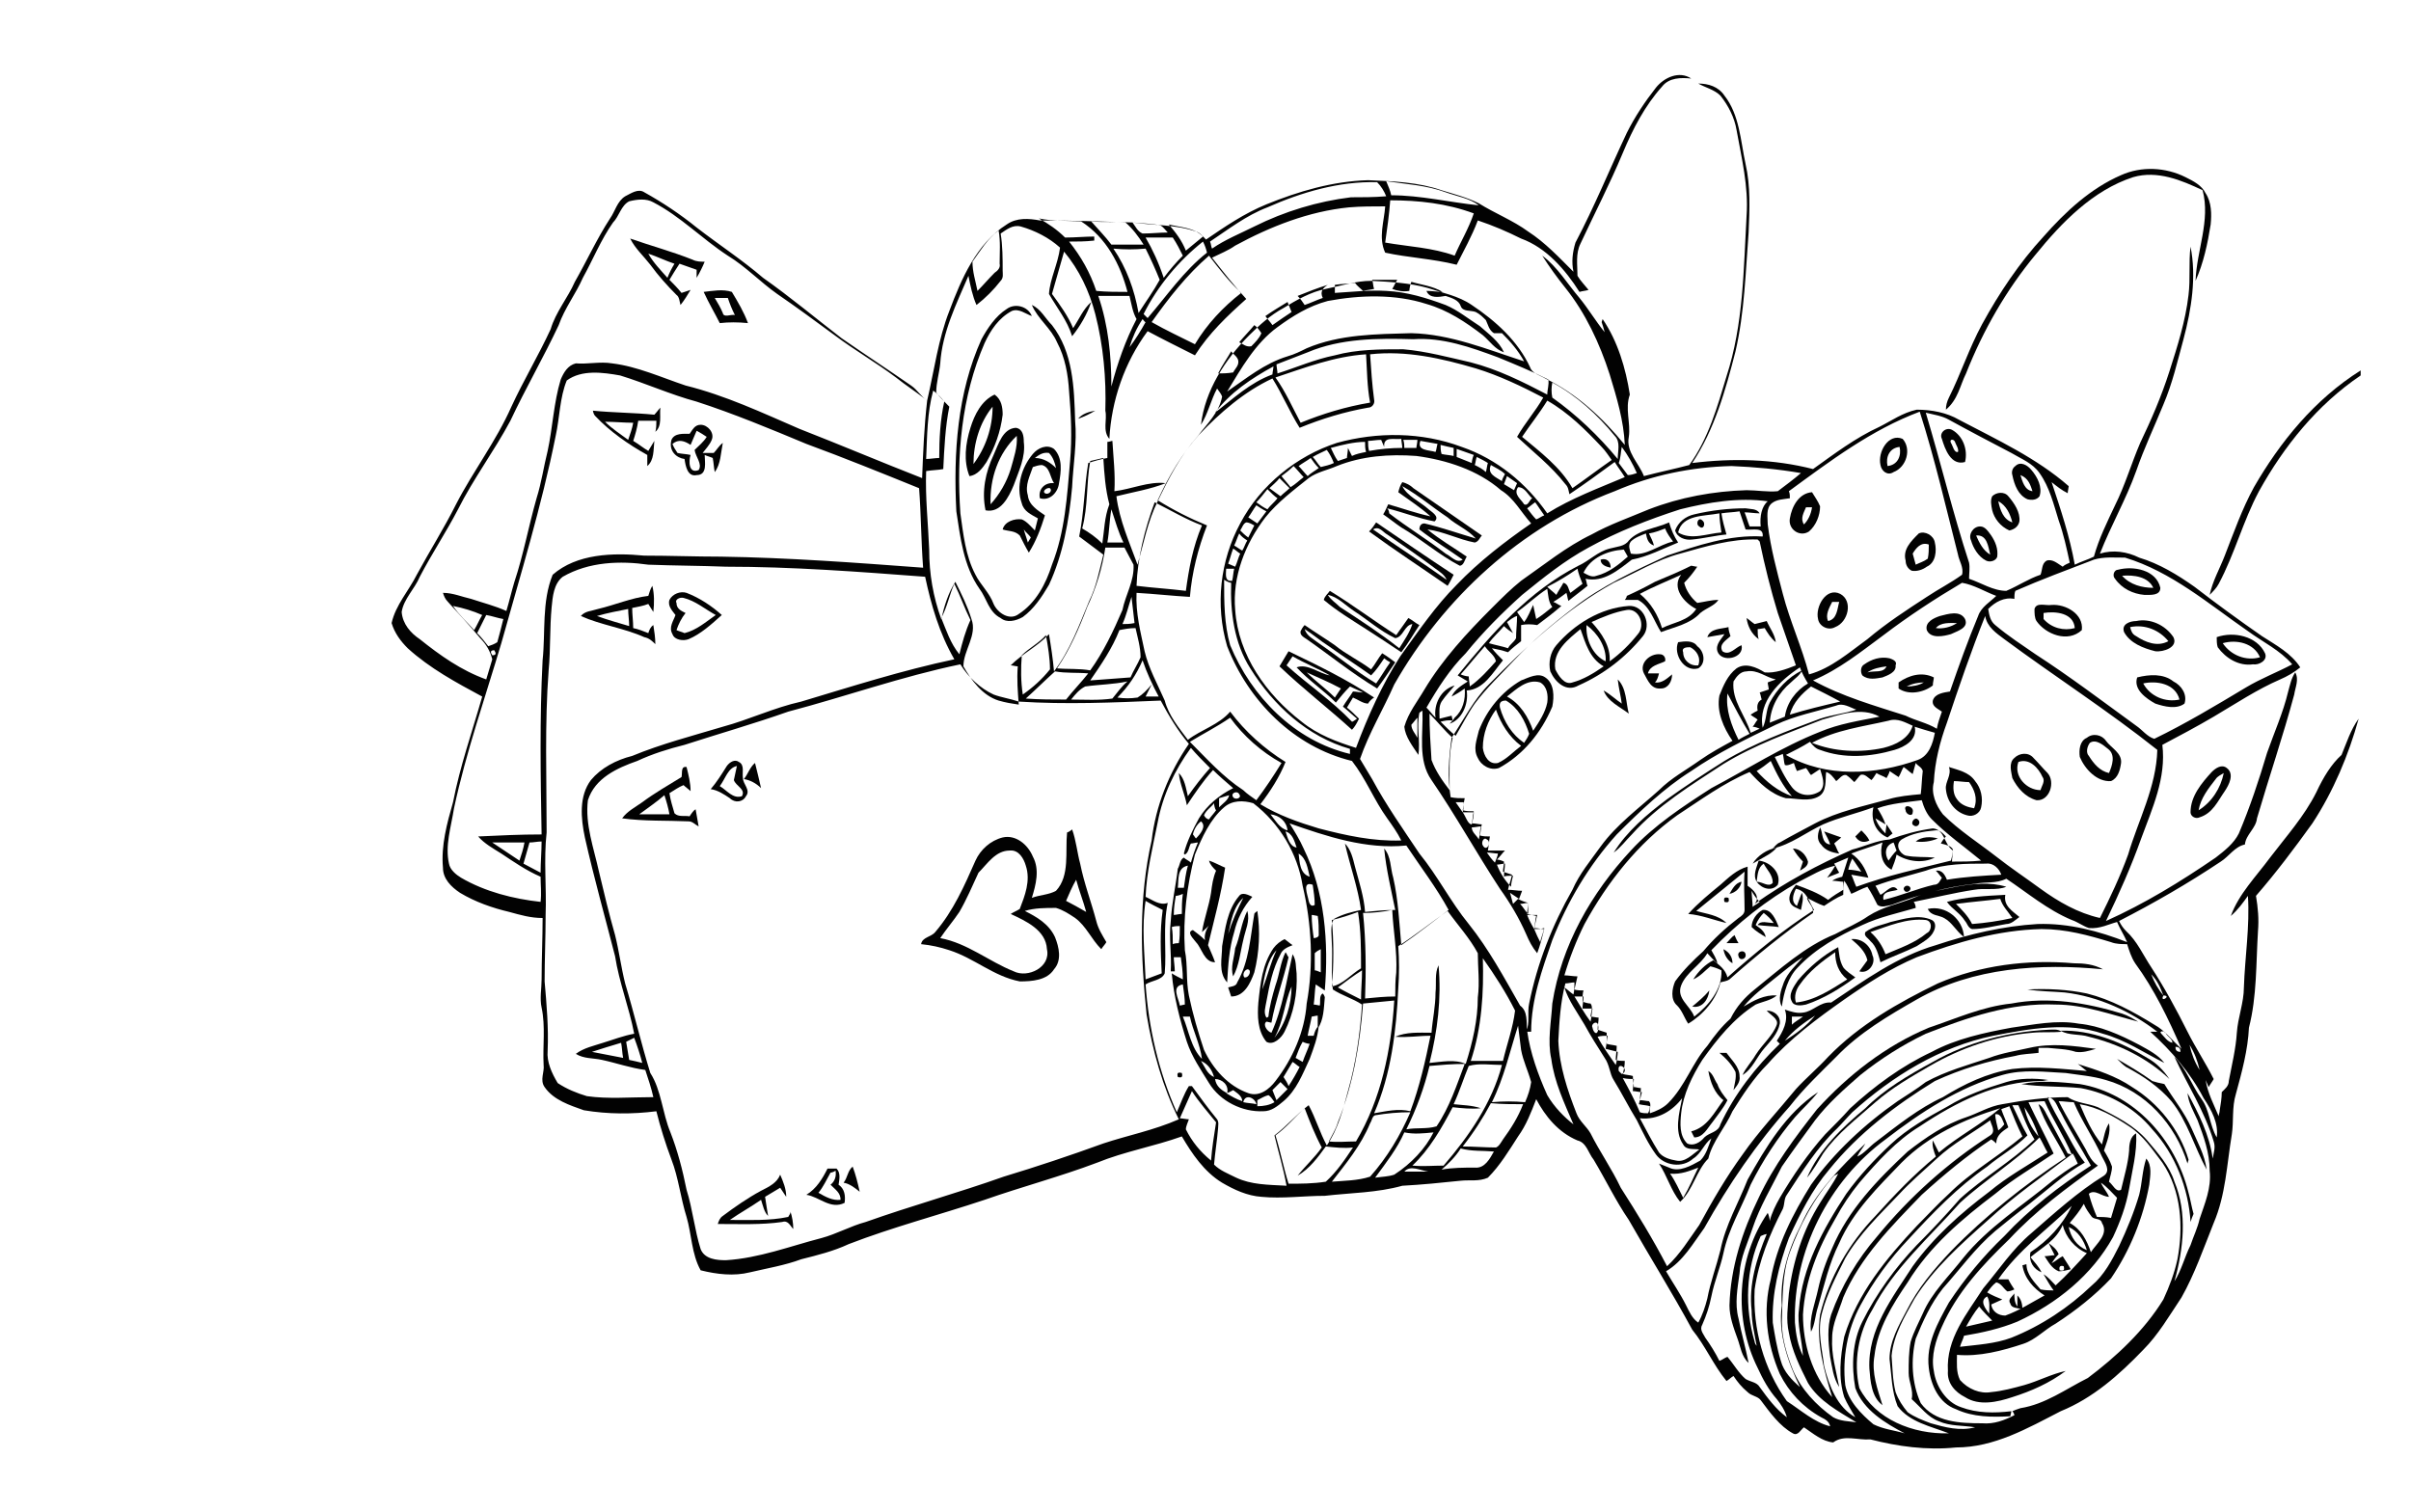 <?xml version="1.0" encoding="utf-8"?>
<!-- Generator: Adobe Illustrator 26.0.3, SVG Export Plug-In . SVG Version: 6.00 Build 0)  -->
<svg version="1.1" id="Слой_7" xmlns="http://www.w3.org/2000/svg" xmlns:xlink="http://www.w3.org/1999/xlink" x="0px" y="0px"
	 viewBox="0 0 239.5 150.2" style="enable-background:new 0 0 239.5 150.2;" xml:space="preserve">
<style type="text/css">
	.st0{fill:#020202;}
</style>
<g>
	<path class="st0" d="M230.1,78.7c-1.2,2.4-3,4.4-4.6,6.5c-1.4,1.9-3.1,3.6-3.9,5.8c0.7-0.6,1.2-1.3,1.7-2c0.2,3-0.3,6.1-0.4,9.1
		c0,1.5-0.6,3-0.7,4.5c-0.1,1.6-0.5,3.2-0.8,4.8c0,0.5-0.4,0.8-0.7,1.1c0,0.6-0.1,1.2-0.2,1.8c0,0.2-0.1,0.4-0.1,0.6
		c-0.5-1.2-1.1-2.3-1.3-3.6c0.1,0.2,0.2,0.5,0.3,0.7c0.1-0.2,0.4-0.6,0.5-0.8c-0.8-1.6-1.8-3.1-2.6-4.7c-1.1-2.2-2.3-4.4-3.6-6.4
		c-0.8-1.2-1.4-2.6-2.5-3.6c-0.3-0.3-0.5-0.6-0.7-1c3.5-1.8,6.8-3.7,10.1-5.9c0.8-0.5,1.4-1.5,2.4-1.7c0.1-1,1.1-1.6,1.2-2.6
		c1.2-4.1,2.6-8.2,3.7-12.3c0.1-0.7,0.5-1.5,0.1-2.2c-0.4,0.6-0.5,1.2-0.7,1.9c-0.5,2.1-1.4,4.1-2.1,6.1c-0.8,2.7-1.7,5.4-2.8,8
		c-0.5,1-1.4,1.7-2.3,2.4c-3.5,2.4-7.1,4.6-10.9,6.3c1.3-2.7,2.5-5.4,3.5-8.2c1.1-3,2.5-6,2.1-9.3c1.7-0.9,3.4-1.8,5.1-2.8
		c2.2-1.3,4.3-2.7,6.6-3.7c0.7-0.3,1.4-0.7,2-1.2c-0.9-1.4-2.4-2.2-3.8-3.1c-2.3-1.6-4.5-3.2-6.7-4.9c-1.7-1.2-3.5-2.3-5.5-2.9
		c-1.2-0.6-2.6-0.8-3.9-0.4c1.1-2.8,2.6-5.4,3.6-8.2c0.8-2.3,1.8-4.4,2.7-6.6c0.9-2.1,1.4-4.3,2-6.5c0.8-3,1.3-6.2,0.7-9.2
		c-0.2,1.6,0,3.2-0.2,4.8c-0.3,2.6-1.1,5.1-1.9,7.6c-0.8,2.5-1.8,4.8-2.9,7.1c-0.9,2.1-1.5,4.2-2.5,6.2c-0.8,1.7-1.6,3.3-2.1,5.1
		c-0.6,0.3-1.3,0.5-1.9,0.8c-0.5-2.8-1.4-5.5-2.3-8.2c0.5,0.4,1,0.8,1.6,1.1c0-0.2,0.1-0.6,0.1-0.7c-3.2-2.8-7.1-4.6-10.9-6.6
		c-1.2-0.7-2.7-1-4.2-1c-1.4,0.3-2.5,1.1-3.7,1.7c-2.4,1.1-4.5,2.7-6.6,4.2c-3.9-1-8-1.1-12-0.6c2.2-3.3,3.3-7.2,4.3-11.1
		c0.9-3.9,1-7.9,1.3-11.8c0.1-2.3,0.2-4.6-0.3-6.8c-0.5-2.3-0.6-4.9-2.1-6.8c-0.6-0.9-1.6-1.2-2.6-1.2c0.7,0.4,1.6,0.6,2.2,1.2
		c0.8,1,1.4,2.2,1.6,3.4c0.5,2.8,1.2,5.6,1,8.5c-0.3,5.3-0.3,10.8-2,16c-0.9,3-1.8,6.2-3.7,8.8c-1.5,0.4-3,0.7-4.5,1.1
		c-0.5-1.3-1.8-2.4-1.5-3.9c0.2-1.4-0.4-2.8,0.1-4.2c-0.4-2.6-1.2-5.3-2.7-7.5l-0.1,0.3c0.1,0.3,0.2,0.6,0.3,1
		c-0.9-1.1-1.6-2.3-2.5-3.4c-1.2-1.4-2.2-3.1-3.7-4.2c0.7,1.1,1.5,2.2,2.3,3.2c2,2.5,3.4,5.5,4.4,8.6c0.7,2.3,1.4,4.6,1.5,7
		c-2.2-2.7-4.8-5.1-7.9-6.6c-0.5-0.3-1.3-0.5-1.5-1.1c-1.2-2.6-3.4-4.6-5.8-6.2c-1.3-0.9-2.9-1.2-4.4-1.7c-1.8-0.5-3.7-0.6-5.6-0.7
		c-1.5,0-3,0.5-4.5,0.8c-1.5,0.3-2.9,1.1-4.2,1.9c-1.3,0.7-2.4,1.7-3.4,2.7c-2.4,2.4-4.4,5.5-4.8,8.9c0.7-1.1,1-2.5,1.6-3.6
		c0.2,0.3,0.4,0.5,0.5,0.8c-0.3,1.6-1.5,2.7-2.4,3.9c-1.7,1.9-2.9,4.2-4,6.5c-1,2-1.4,4.2-2,6.3c-0.8-2.2-1.8-4.4-2.1-6.8
		c1.6-0.4,3.4-0.7,4.9-1.3c-1.7-0.2-3.4,0.6-5.1,0.8c0.1-1.7-0.1-3.3-0.2-5c-0.1,0-0.3,0.1-0.5,0.1c0,0.5,0,1.1,0,1.6
		c-0.6,0.1-1.3,0.3-1.9,0.5c-0.4,2.4-0.4,4.9-0.9,7.3c0.8,0.6,1.6,1.2,2.4,1.8c-0.4,1.6-0.7,3.2-1.4,4.6c-1,2.4-1.9,4.9-3.5,7
		c-0.1-1.2-0.3-2.5-0.5-3.7c-1.1,1.2-2.6,1.9-3.8,3.1c0.2,0,0.5,0.1,0.7,0.1c-0.1,1.3,0,2.5,0.1,3.8c-0.7-0.1-1.3-0.2-2-0.4
		c-1.6-0.5-2.7-2-3.5-3.4c0-1.6,1.4-3.1,0.8-4.7c-0.4-1.3-1-2.5-1.6-3.7c-0.7,1.1-1.1,2.4-1.4,3.7c-0.8-2.2-1.2-4.5-1.2-6.9
		c-0.1-2.6-0.4-5.2-0.3-7.8c0.6-0.1,1.2-0.1,1.7-0.2c0.1-2.1,0.2-4.2,0.6-6.2c-0.4-0.4-0.9-0.9-1.3-1.4c0-1,0.3-1.9,0.4-2.9
		c0.2-3.1,1.6-5.9,2.8-8.7c0.2,1,0.4,2,0.8,2.9c0.9-0.7,1.7-1.5,2.4-2.4c0.3-0.3,0.2-0.7,0.2-1c0-1.2,0-2.5-0.2-3.7
		c0.6-0.4,1.2-0.9,2-0.7c1.4,0.4,2.8,1.1,3.9,2.1c-0.2,1.6-1,3.1-1.1,4.6c0.8,1.4,1.8,2.6,2.3,4.2c0.8-1,1.5-2.2,1.9-3.4
		c-0.8,0.7-1.2,1.7-1.8,2.6c-0.5-1.2-1.3-2.3-2.1-3.4c0.4-1.4,0.8-2.8,1.2-4.2c1.5,1.8,2.5,3.9,3.1,6.2c0.8,3.1,1.1,6.4,1,9.6
		c0.2,0.9-0.3,2,0.4,2.8c0.2-3.8,1.5-7.6,3.8-10.7c1.5,0.8,3.1,1.6,4.7,2.4c1.4-2.2,3.2-3.9,5.1-5.6c-1.2-1.3-2.3-2.7-3.4-4.1
		c0.8-0.4,1.6-0.7,2.3-1.2c3.5-1.9,7.3-3.4,11.3-3.8c1.2-0.1,2.4-0.1,3.6-0.1c-0.1,1.5-0.7,3.1,0,4.6c2.3,0.5,4.7,0.6,7.1,1.2
		c0.7-1.4,1.5-2.8,2.1-4.4c1.5,0.5,2.9,1.1,4.3,1.8c2.5,0.9,4.4,3.1,5.8,5.3c0.3-0.1,0.6-0.1,0.9-0.2c-0.4-0.5-0.8-0.9-1.1-1.4
		c0-1.1-0.2-2.2,0.3-3.2c1.4-3,2.9-5.9,4.2-9c1-2.4,2.2-4.7,3.9-6.6c0.7-0.9,1.9-0.9,2.9-0.8c-1.2-0.8-2.7-0.1-3.5,0.9
		c-1.1,1.4-2.1,2.9-2.9,4.5c-1.7,3.6-3.2,7.3-5.1,10.9c-0.3,1-0.4,1.9-0.2,2.9c-1.4-1.4-2.8-2.9-4.5-4c-1.5-1.1-3.3-1.8-4.9-2.8
		c-1.2-0.6-2.4-0.9-3.7-1.3c-2.3-0.8-4.8-0.9-7.3-1c-3.5,0.1-6.9,1.1-10.1,2.4c-2.2,0.9-4.1,2.2-6,3.5c-0.3-0.3-0.6-0.7-1-0.8
		c-2-0.7-4.2-0.6-6.3-0.9c-3.1-0.1-6.2-0.2-9.2-0.2c-1.1-0.2-2.3-0.3-3.3,0.4c-3,1.9-4.5,5.4-5.7,8.6c-1.1,2.8-1.5,5.9-2.2,8.9
		c-0.6-0.4-1-1.1-1.6-1.5c-2.3-1.6-4.6-3.1-6.9-4.7c-2.6-2-5.1-4.1-7.8-6c-2.1-1.8-4.4-3.3-6.6-5c-1.6-1.3-3.4-2.5-5.2-3.5
		c-0.6-0.4-1.3,0.1-1.9,0.4c-0.8,0.5-1,1.5-1.5,2.2c-1.3,2-2.3,4.2-3.5,6.3c-0.7,1.6-1.9,3-2.4,4.7c-1.2,2.6-2.7,5.1-3.9,7.7
		c-1.5,3.4-3.8,6.4-5.5,9.7c-1.2,2.4-2.6,4.6-3.9,7c-0.8,1.6-2.1,3-2.5,4.8c0.3,1,0.9,1.8,1.6,2.5c2.2,2,4.8,3.4,7.4,4.8
		c-1,3.5-2.2,6.9-2.9,10.5c-0.6,2.1-1.2,4.3-1,6.5c0,1.1,0.8,1.9,1.7,2.5c1.5,0.9,3.2,1.5,4.9,1.9c1.1,0.3,2.1,0.6,3.3,0.6
		c0,2-0.1,4.1-0.1,6.1c0,0.9-0.2,1.9,0,2.8c0.4,1.9,0.1,3.8,0.2,5.7c0.1,0.7-0.4,1.5,0.1,2.2c0.9,1.3,2.5,1.8,3.9,2.3
		c2.4,0.4,4.8,0.4,7.2,0.1c0.4,1.6,0.9,3.2,1.5,4.8c0.7,1.8,0.9,3.8,1.5,5.7c0.5,1.7,0.5,3.7,1.4,5.3c1.6,0.4,3.3,0.6,4.9,0.2
		c1.7-0.4,3.5-0.7,5.1-1.3c1.6-0.4,3.2-0.8,4.7-1.5c4.4-1.7,9-2.9,13.5-4.4c3.7-1.3,7.5-2.3,11.2-3.7c2.7-1.1,5.6-1.6,8.4-2.6
		c1,1.7,2.2,3.5,4,4.6c1.2,0.7,2.5,1.3,3.9,1.4c2.1,0.2,4.2-0.1,6.3-0.1c2.6-0.3,5.2-0.3,7.7-1c1.9-0.1,3.9-0.3,5.8-0.5
		c0.9-0.1,1.8,0.1,2.7-0.3c1.2-1.2,2.1-2.7,3-4.1c0.8-1.1,1.3-2.4,1.8-3.7c0.9,1.7,2.2,3.3,4.1,4.1c0.9,0.2,1.1,1.3,1.6,1.9
		c1.2,2,2.2,4.1,3.5,6c2.1,3.7,4.3,7.2,6.3,10.9c1.3,1.6,2.1,3.5,3.4,5.1c0.2-0.1,0.5-0.4,0.7-0.5c0.4,0.6,0.8,1.1,1.4,1.6
		c0.4,0.4,1,0.4,1.3,0.8c0.9,1.2,1.9,2.6,3.2,3.3c0.5,0.3,0.8-0.4,1.1-0.6c0.9,0.6,1.8,1.4,2.9,1.5c1.1-0.8,2.4-0.2,3.7-0.3
		c2.7,0.7,5.6,1.1,8.5,0.8c3.8,0,7.1-1.9,10.4-3.6c3.2-1.3,5.8-3.6,8.2-6.1c1.5-1.5,2.6-3.4,3.8-5.2c1.3-2.3,2.2-4.9,3.2-7.4
		c1.2-2.8,1.3-5.8,1.8-8.8c0.2-1.3,0-2.7,0.4-4c0.6-2.2,1.2-4.4,1.3-6.6c0.8-3.1,0.7-6.4,0.9-9.6c0.1-1.2,0-2.3-0.2-3.5
		c2-2.3,3.8-4.7,5.6-7.2c2.1-3.2,3.6-6.8,4.6-10.4c-0.8,1.1-1.2,2.4-1.7,3.6C231.6,75.9,230.8,77.2,230.1,78.7z M144.5,25.4
		c-2.2-0.8-4.6-0.9-6.9-1.3c0.2-1.4,0.4-2.8,0.5-4.2c2.8,0,5.6,0.3,8.3,1.3C145.9,22.7,145.1,24,144.5,25.4z M143.6,19.1
		c1.1,0.4,2.4,0.6,3.3,1.3c-2.9-0.3-5.8-1-8.7-1c-0.1-0.5-0.3-0.9-0.5-1.4C139.7,18.3,141.7,18.4,143.6,19.1z M109.1,29.4
		c1,0,2,0,3.1,0c0.2,0.8,0.3,1.6,0.7,2.3c-1.1,2.1-1.9,4.4-2.5,6.7C110.4,35.4,110.1,32.3,109.1,29.4z M113.8,24.7
		c0.5,1,1,2.1,1.4,3.1c-0.6,1.1-1.4,2.2-2.1,3.3c-0.4-2.3-1.2-4.5-2.5-6.4C111.7,24.8,112.7,24.8,113.8,24.7z M113.8,23.6
		c0.9,0,1.8,0,2.7,0c0.4,0.6,0.7,1.2,1,1.8c-0.7,0.7-1.3,1.4-1.9,2.2C115.1,26.1,114.5,24.8,113.8,23.6z M112.2,34.5
		c0.3-1,0.7-1.9,1.3-2.8c0.1,0.1,0.2,0.3,0.3,0.3C113.3,32.9,112.8,33.7,112.2,34.5z M125.9,20.6c3.4-1.5,7.1-2.6,10.9-2.5
		c0.4,0.4,0.7,0.9,0.9,1.4c-1.2,0.1-2.4,0.1-3.5,0.1c-3.3,0.4-6.6,1.4-9.6,2.9c-1.4,0.7-2.9,1.3-4.2,2.2c-0.1-0.2-0.1-0.5-0.2-0.7
		C122,22.8,123.8,21.4,125.9,20.6z M123.3,29.1c-1.8,1.4-3.4,3.1-4.6,5.1c-1.4-0.7-2.9-1.4-4.3-2.2c1.7-2.4,3.5-4.7,5.7-6.6
		C121.1,26.7,122.1,28,123.3,29.1z M119.9,25.1c-2.3,1.8-4,4.3-5.9,6.5c-0.1-0.1-0.3-0.3-0.4-0.4c1.4-2.8,3.5-5.3,5.9-7.2
		C119.7,24.4,119.8,24.7,119.9,25.1z M119.5,23.5c-0.6,0.5-1.2,1-1.7,1.4c-0.4-1-1-1.8-1.7-2.6C117.3,22.6,118.6,22.6,119.5,23.5z
		 M115.3,22.4c0.3,0.2,0.5,0.5,0.7,0.7c-0.8,0-1.6,0.1-2.5,0.1c-0.5-0.2-0.7-0.7-1-1.1C113.4,22.2,114.4,22.2,115.3,22.4z
		 M111.8,22.1c0.7,0.6,1.3,1.4,1.8,2.2c-1.1,0-2.1,0-3.2,0c-0.6-0.8-1.3-1.5-2-2.3C109.6,22.1,110.7,22,111.8,22.1z M107.4,22
		c2.5,1.6,3.9,4.3,4.6,7c-1,0-2.1,0-3.1-0.1c-0.6-1.8-1.5-3.4-2.7-4.9c0.8,0,1.6,0,2.5-0.1c0-0.1,0-0.3,0-0.4
		c-0.9,0-1.9,0.1-2.9,0.1c-0.8-0.8-1.7-1.4-2.6-1.9C104.6,22,106,21.9,107.4,22z M99.2,22.9c0.2,1.1,0.1,2.2,0.1,3.3
		c0.1,0.4-0.2,0.7-0.5,0.9c-0.6,0.6-1.1,1.2-1.7,1.8c-0.2-1-0.5-1.9-0.5-2.9C97.4,24.9,98.1,23.7,99.2,22.9z M92.7,38.8
		c0.4,0.3,0.8,0.7,1.1,1.1c-0.4,1.8-0.5,3.7-0.5,5.6c-0.4,0-0.9,0.1-1.3,0.1C92.1,43.3,92.1,41,92.7,38.8z M218.5,106.3
		c-0.5-0.8-0.8-1.6-1-2.5C218,104.6,218.3,105.4,218.5,106.3z M214.9,98.9C215.8,98.9,214.5,99.7,214.9,98.9
		c-0.5-0.6-0.9-1.3-1.2-2.1C214.3,97.4,214.6,98.1,214.9,98.9z M210.3,91.6c0.3,0.7,0.7,1.3,1,2c-2.8-1.1-5.8-1.9-8.9-1.8
		c-3.4,0.2-6.8,1-10.1,2.1c-3.8,1.1-7.1,3.5-10.4,5.7c-1.1-0.1-1.8,0.9-2.8,1c-0.6,0.1-1.2-0.1-1.8-0.3c0.4,1.1-0.2,2.2-0.8,3.1
		c0.1,0.1,0.2,0.2,0.3,0.3c-2.4,2.3-4.5,5-5.9,8c-0.2,0.8-1.1,0.8-1.6,1.3c-0.4,0.5-1.1,0.9-1.7,0.6c-0.8-0.8-0.7-2-0.6-3
		c0.2-1.9,1.1-3.7,2.1-5.3c1.5-2.1,3.1-4.1,5.3-5.5c0.7-0.3,1.5-0.4,2.1-0.9c-1.2-0.1-2.3,0.5-3.3,1.1c0.9-1.1,2-1.9,3.1-2.8
		c0.9-0.7,1.8-1.5,2.8-2.1c-0.7,0.8-1.5,1.5-1.9,2.5c-0.3,0.8-0.6,1.7-0.2,2.4c0.2-1.4,0.6-2.9,1.6-3.9c1.8-1.9,4-3.1,6.4-4.2
		c1.7-0.8,3.6-1.2,5.3-1.7c0-0.2-0.1-0.5-0.2-0.6c2-0.4,4-0.9,6-1.2c1.1-0.2,2.2,0.1,3.2-0.3c-1.6-0.5-3.4-0.3-5,0
		c-1.4,0.3-2.9,0.5-4.2,1.1c-1.5,0.6-3.1,0.9-4.5,1.8c-1,0.7-2.2,1.2-3.3,1.8c-3,1.2-5.5,3.5-8,5.5c-1,0.8-1.8,1.7-2.4,2.9
		c-0.9,0.8-1.6,1.7-2.3,2.7c-1.5,1.7-2.2,4-3.9,5.7c-0.5,0.5-1.2,0.8-1.8,1c-0.1-0.4,0.2-0.9-0.1-1.2c-0.2,0-0.6-0.1-0.9-0.1
		c0-0.4,0.1-0.8,0.1-1.2c-0.2,0-0.5-0.1-0.7-0.1c0-0.4-0.1-0.7-0.1-1.1c-0.3-0.1-0.7-0.1-1-0.2c0.1-0.4,0.2-0.8,0.2-1.3
		c-0.2,0-0.7,0-0.9-0.1c0-0.4,0.1-0.9,0.1-1.4c-0.4-0.1-0.7-0.1-1-0.2c0-0.4,0-0.7,0-1.1c-0.3-0.1-0.6-0.2-0.9-0.3
		c0-0.4,0.1-0.8,0.1-1.2c-0.2,0-0.6-0.1-0.8-0.1c0-0.4,0.3-0.9,0-1.3c-0.2,0-0.6-0.1-0.8-0.2c0-0.4,0-0.8,0.1-1.1
		c-0.2,0-0.7,0-0.9-0.1c0.1-0.4,0.2-0.9,0.3-1.3c-0.4,0-0.9-0.1-1.3-0.1c0.5-1.7,1.2-3.5,2-5.1c2.3-4.2,5.3-8,9.2-10.8
		c2.3-1.5,4.6-3.2,7.2-4.3c1,1.1,2.1,2.2,3.6,2.6c1.1,0,2.3,0.4,3.3-0.2c0.8-0.5,0.6-1.6,0.7-2.4c0.4,0.1,0.7,0.5,1,0.9
		c0.3-0.2,0.6-0.7,1-0.6c0.3,0.2,0.5,0.4,0.8,0.7c0.2-0.2,0.4-0.5,0.6-0.7c0.4-0.2,0.8,0.3,1.1,0.5c0.2-0.2,0.3-0.4,0.5-0.7
		c0.3,0.2,0.7,0.3,1,0.5c0.1-0.2,0.3-0.5,0.3-0.7c0.3,0.2,0.6,0.4,0.9,0.6c0.2-0.3,0.3-0.7,0.5-1c0.3,0.2,0.6,0.5,0.9,0.7
		c0.1-0.4,0.2-0.7,0.3-1.1c0.2,0.3,0.6,0.4,0.7,0.8c-0.1,0.8-0.1,1.5-0.2,2.3c-1.1,0.1-2.2,0.2-3.2,0.5c-2.5,0.7-5,1.2-7.3,2.4
		c-1.1,0.6-2.3,1.2-3.5,1.9c-0.3,0.1-0.5,0.4-0.7,0.6c1.8-0.4,3.3-1.6,5-2.4c1.6-0.7,3.4-1.1,5-1.7c-0.3,1.2,0.2,2.5,1.4,3
		c0.1-0.1,0.4-0.3,0.5-0.4c-0.2-0.3-0.4-0.6-0.6-0.9c0,0.2-0.1,0.6-0.1,0.9c-0.4-0.4-0.8-0.9-1-1.5c0.3,0.2,0.7,0.4,1,0.6
		c-0.2-0.6-0.5-1.1-0.8-1.6c1.4-0.5,2.9-0.6,4.4-0.8c0.2,0.7,0.5,1.4,1,1.9c1.5,1.5,3.2,2.7,4.9,4.1c-1,0.1-1.9,0.1-2.9,0.1
		c0-0.4,0.1-0.7,0.1-1.1c-0.9-0.6-0.8-2.1-2-2.2c-1.5,0.2-2.9,0.6-4.3,1.1c-1.3,0.1-2.5,0.7-3.7,1c-3.4,1.5-6.6,3.2-9.7,5.4
		c0.6-0.7-0.1-1.4-0.7-1.8c0-0.6,0-1.3,0-1.9c-1.1,0.3-1.9,1.1-2.7,1.8c-1.1,0.9-2.2,1.8-3.2,2.9c1.3,0.1,2.5,0.6,3.8,0.9
		c-0.8-0.8-2-0.9-3-1.2c1.6-1.3,3.2-2.6,4.8-3.9c-0.1,1.3,0,2.5,0,3.8c0,0.4-0.3,0.6-0.6,0.8c-1.3,1-2.5,2.1-3.5,3.3
		c-1,0.9-2,1.9-2.8,3c-0.3,0.7-0.5,1.8,0.2,2.4c0.5,0.5,0.7,1.2,1.1,1.8c1.5-0.9,2.8-2.4,3.2-4.1c0.3-0.1,0.6-0.1,0.9-0.3
		c2.6-2.3,5.4-4.6,8.3-6.6c0.1-0.6-0.5-1-0.6-1.5c0.6,0.3,1.1,0.6,1.7,0.8c0.6-0.4,1.2-0.8,1.9-1.1c0-0.5,0-1,0.1-1.4
		c0.3,0.4,0.5,0.9,0.7,1.3c0.5-0.2,1-0.5,1.6-0.7c0.4,0.6,0.7,1.2,1,1.8c0.4,0.3,0.9,0.1,1.4,0c2.7-1,5.4-1.8,8.3-2.1
		c1-0.2,2.1,0,3.1-0.5c2.1,1.4,4.1,3.1,6.5,4.1c0.6,0.2,1.1,0.6,1.7,0.8C208.6,92.3,209.5,91.8,210.3,91.6z M180.3,100.9
		c-0.8,1-1.9,1.8-3,2.5C178.1,102.4,179.2,101.6,180.3,100.9z M178,101.8c0-0.2,0-0.6,0-0.8c0.4,0,0.7,0,1.1,0
		C178.7,101.3,178.3,101.5,178,101.8z M162.3,107.2c0,0.4-0.1,0.8-0.1,1.2c0.3,0,0.6,0.1,0.9,0.1c-0.1,0.4-0.2,0.8-0.3,1.2
		c0.4,0.1,0.8,0.1,1.1,0.2c0,0.2-0.1,0.6-0.2,0.7c-0.3,0-0.5,0-0.8-0.1c-0.5-1.2-1.1-2.3-1.7-3.4
		C161.6,107.2,162.1,107.2,162.3,107.2z M161.1,106.7c-0.1-0.1-0.2-0.2-0.3-0.3C160.6,105.3,162,106.3,161.1,106.7z M167.1,109.1
		c-0.3,1.5-0.8,3.3,0.1,4.6c0.3,0.6,1.1,0.4,1.6,0.5c-0.7,0.5-1.4,1.3-2.3,1.1c-0.6-0.1-1.3-0.3-1.7-0.8c-0.7-1.1-1.3-2.3-1.9-3.4
		C164.7,111.3,166.2,110.3,167.1,109.1z M158.2,100.2c-0.1,0.4-0.1,0.9-0.2,1.3c-0.6-0.8-1.1-1.7-1.6-2.5c0.2,0,0.7,0,0.9,0
		c0,0.4-0.1,0.8-0.1,1.2C157.4,100.2,157.9,100.2,158.2,100.2z M158.7,101.7c0.1,0.3,0.1,0.5,0,0.8c-0.2,0.4-0.5-0.2-0.5-0.4
		C158,101.8,158.5,101.4,158.7,101.7z M159.7,102.9c-0.1,0.4-0.1,0.8-0.2,1.3c0.4,0.1,0.8,0.2,1.2,0.3c0,0.3-0.1,1-0.2,1.3
		c-0.6-0.9-1.3-1.8-1.8-2.8C159,102.9,159.5,102.9,159.7,102.9z M175.8,69.8c-0.4,0.8-0.3,1.7-0.7,2.5c-0.5-2.6,1.7-4.7,3.7-6
		c0.2,0.6,0.5,1.1,0.8,1.6c-1.2,0.7-2.1,1.9-2.3,3.3c-0.5,0.2-1,0.4-1.5,0.6c0.1-1.6,0.9-3,2.1-4c0.4-0.4,0.9-0.7,1.1-1.2
		C177.6,67.3,176.5,68.5,175.8,69.8z M175,69.5c-0.4,0.2-0.5,0.6-0.4,1.1c-0.2,0.1-0.4,0.2-0.7,0.4c0.2,0.2,0.5,0.3,0.7,0.5
		c-0.2,0.2-0.3,0.5-0.5,0.7c0.2,0,0.5,0.1,0.7,0.2c-0.3,0.1-0.6,0.3-0.9,0.4c-0.5-1.7-1.9-3.2-1.7-5.1c0.3-0.5,0.7-1,1.3-1
		c1.1-0.2,1.9,0.6,2.9,0.8c-0.2,0.1-0.6,0.2-0.8,0.3c0,0.2,0.1,0.5,0.1,0.7c-0.3,0.1-0.6,0.2-0.9,0.3C174.9,69,174.9,69.2,175,69.5z
		 M173.8,72.9c-0.4,0.2-0.8,0.4-1.1,0.6c-0.7-1.4-1.3-3-1.1-4.6C172.3,70.2,173,71.6,173.8,72.9z M179.9,68.2c1,0.5,2,1,2.9,1.5
		c-1.7,0.4-3.4,0.8-5,1.3C178.1,69.8,179,68.9,179.9,68.2z M180.1,67.6c2.6-1.1,4.7-2.8,7-4.5c2.5-1.9,5.1-3.6,7.8-5.2
		c1.2,0.2,2.3,0.9,3.4,1.3c-0.6,0.6-1.5,1.1-1.8,2c-1,2.4-1.9,4.9-2.8,7.5c-0.6,0.1-1.5,0.2-1.7,0.9c-0.1,0.6,0.5,0.8,0.9,1.1
		c-0.2,0.6-0.4,1.1-0.5,1.7c-1-0.6-2.1-0.8-3.1-1.3C186.2,70.1,183,69.2,180.1,67.6z M190,72.1c-0.4,1.3-1.7,1.9-2.9,2.2
		c-2.3,0.5-4.9,0.4-7.1-0.5c2.4-1.3,5-1.6,7.6-2.2C188.5,71.3,189.3,71.8,190,72.1z M180.8,74.5c2.4,0.9,5,0.7,7.4,0
		c1-0.3,2.3-1,2-2.3c0.6,0.2,1.3,0.4,2,0.6c-0.2,1.1-0.6,2.3-1.7,2.7c-4.2,1.5-9.1,1.8-13.1-0.5c0.8-0.4,1.6-0.8,2.4-1.3
		C180.1,74.1,180.4,74.4,180.8,74.5z M178.2,75.8c0.1,0.3,0.2,0.6,0.3,0.8c0.3-0.1,0.6-0.2,0.9-0.3c0.2,0.2,0.3,0.5,0.5,0.7
		c0.3-0.2,0.6-0.4,0.9-0.6c0.2,0.7,0.6,1.6,0,2.2c-0.9,0.6-2.1,0.5-2.8-0.4c-0.7-0.9-1.2-2-1.7-3c0.3-0.1,0.6-0.2,0.8-0.3
		c0.1,0.4,0.1,0.8,0.2,1.1C177.6,76.1,177.9,75.9,178.2,75.8z M178,79.1c-1.4-0.5-2.5-1.4-3.5-2.5c0.5-0.3,0.9-0.6,1.4-1
		C176.5,76.9,177.1,78.1,178,79.1z M192.9,87.2c-0.2,0.3-0.3,0.7-0.8,0.7c-1.7,0.4-3.3,1.1-5,1.5c-0.2-0.9,0.8-0.8,1.4-1
		c-0.5-0.7-1.1,0.2-1.7,0.5c-0.2-0.3-0.3-0.6-0.5-0.9c1.6-0.6,3.3-1,5-1.5c1.9-0.7,4-0.7,6-0.7c0.7-0.1,1.3,0.5,1.5,1.1
		c-1.8,0.1-3.6,0.2-5.4,0.5c-0.2-0.5-0.5-1-1.1-0.9C192.6,86.8,192.7,87,192.9,87.2z M183.1,87.6c0,0.3,0,0.6,0,0.8
		c-0.5,0.3-1,0.6-1.5,1c-1-0.7-2.1-1.1-3.2-1.5c-0.4,0.5-0.8,1.1-0.6,1.7c0.2,0.5,0.7,0.6,1.1,0.8c0.1-0.6,0.3-1.1,0.1-1.7
		c-0.2,0.4-0.3,0.8-0.5,1.3c-0.6-0.4-0.4-1.1-0.1-1.7c1.1,0.2,1.3,1.3,1.8,2.1c-3.1,2-5.9,4.3-8.6,6.7c-0.2-0.8-0.8-1.2-1.4-1.7
		c-0.8,0.4-1.5,1.1-2,1.9c0.7-0.3,1.2-0.9,1.7-1.3c0.4,0.1,0.7,0.2,1.1,0.4c0.1,1.9-1.3,3.5-2.7,4.6c-0.4-1.1-1.8-1.8-1.3-3.1
		c0.5-1.3,1.9-2,2.6-3.2c0.3,0.3,0.6,0.7,1,1c-0.1-0.5-0.4-0.9-0.6-1.3c2.6-2.7,5.5-5,8.7-6.8c1.2-0.6,2.3-1.3,3.6-1.6
		c-0.2,0.4-0.5,0.8-0.8,1.2c0.4-0.2,0.8-0.3,1.2-0.5c-0.2-0.3-0.3-0.6-0.5-0.9c0.5-0.2,0.9-0.4,1.4-0.6c-0.2,0.6-0.4,1.3-0.6,1.9
		c-0.4,0.1-0.7,0.2-1,0.4C182.4,87.5,182.8,87.6,183.1,87.6z M174,88.5c0.2,0.4,0.5,0.8,0.8,1.1c-0.2,0.2-0.5,0.3-0.7,0.5
		C174.1,89.6,174,89,174,88.5z M184,85.3c0.3,0.4,0.6,0.9,0.9,1.3c-0.4-0.1-0.9-0.2-1.3-0.2C183.7,86,183.8,85.7,184,85.3z
		 M185.6,87.2c-0.3-0.9-0.8-1.8-1.7-2.4c1-0.4,2.1-0.7,3.1-1.1c-0.3,1-0.1,2.2,0.9,2.7c0.2-0.5,0.4-1,0.5-1.5
		c1.1,0.7,2.6,0.9,3.8,0.3c-1-0.1-1.9,0-2.9-0.2c-0.6-0.2-1.1-1.1-0.4-1.6c1-0.6,2.2-0.8,3.3-0.9c0.5-0.1,0.8,0.3,1.1,0.6
		c-0.2,0.2-0.4,0.5-0.5,0.7c0.4,0.1,1,0.2,1.2,0.6c0,0.4-0.1,0.7-0.2,1.1c-3.2,0.8-6.4,1.5-9.4,2.6c-0.2-0.4-0.3-0.8-0.5-1.2
		C184.5,87,185,87.1,185.6,87.2z M188.1,83.7c0.1,0.2,0.2,0.6,0.3,0.8c-0.3,0.3-0.6,0.7-0.8,1C187.2,84.9,187.2,84,188.1,83.7z
		 M211.4,84.9c-0.8,2.2-1.8,4.3-2.8,6.3c-2.2-0.5-4.1-1.6-5.9-2.9c-1.5-1.1-3-2.1-4.4-3.2c-1.8-1.4-3.7-2.6-5.3-4.2
		c-0.7-0.9-1.2-2.1-0.9-3.2c0.1-2,0.6-4,1.3-5.9c1.2-3.6,2.4-7.1,3.8-10.6c0.2,1.1,1.1,1.7,1.9,2.3c5,3.7,10.3,7.1,15.2,11
		C214.2,78.2,212.4,81.5,211.4,84.9z M208,55.6c1-0.3,2-0.2,3.1-0.2c4.6,1.4,8.3,4.6,12.2,7.3c1.5,1.1,3.2,1.9,4.4,3.3
		c-1.5,0.8-3.1,1.4-4.6,2.3c-3,1.8-6,3.6-9.1,5.1c-0.7-0.2-1.2-0.9-1.8-1.3c-3.3-2.4-6.6-4.9-10-7.1c-1.3-0.9-2.7-1.8-4-2.9
		c-0.5-0.4-0.6-1-0.7-1.6c0.7-0.7,1.6-1.2,2.6-1c0-0.2,0-0.6,0.1-0.8C202.7,57.6,205.4,56.6,208,55.6z M193.6,41.7
		c2,1.1,4.1,2.2,6.2,3.3c1,0.6,2.1,1,2.8,2c1,1.4,1.4,3.1,1.9,4.7c0.5,1.4,0.8,2.8,1.1,4.2c-0.2,0.1-0.5,0.2-0.7,0.4
		c-0.5-0.3-1-0.8-1.6-0.6c-0.5,0.3-0.4,0.9-0.6,1.4c-1.2,0.4-2.2,1.1-3.4,1.6c-1.3,0-2.5-0.8-3.7-1.2c0-0.5,0.1-1.1,0-1.6
		C194,51,192.8,46,191.3,41C192.1,41.2,192.9,41.3,193.6,41.7z M190.7,40.9c1.5,4.7,2.6,9.5,3.8,14.2c0.1,0.6,0.6,1.3,0.4,2
		c-1.1,0.8-2.3,1.4-3.5,2.2c-2,1.3-4,2.6-5.9,4.2c-1.8,1.3-3.6,2.9-5.8,3.5c-0.7-2.7-1.9-5.3-2.6-8c-0.6-2.3-1.2-4.5-1.5-6.9
		c0-0.7-0.2-1.6,0.4-2.1c0.5-0.4,1.2-0.4,1.8-0.5c0-0.2,0-0.5-0.1-0.7C181.8,45.8,185.9,42.7,190.7,40.9z M161.1,44.4
		c0.6,0.8,1.1,1.7,1.5,2.6c-0.3,0.1-0.6,0.2-0.9,0.2c-0.3-0.4-0.6-0.8-0.9-1.2C161,45.5,161,44.9,161.1,44.4z M154.2,38
		c2.4,1.3,4.5,3.2,6.2,5.3c0.6,0.6,0.3,1.5,0.3,2.3c-1.9-2.3-4.1-4.4-6.5-6.1C154.1,39,154.1,38.5,154.2,38z M160.1,45.7
		c-1.3,0.9-2.6,1.9-3.9,2.8c-1.2-2.1-3.2-3.6-5-5.1c0.8-1.2,1.7-2.3,2.5-3.6c2.1,1.2,3.8,2.9,5.4,4.6
		C159.5,44.8,159.8,45.3,160.1,45.7z M153.8,37.7c0.1,0.5-0.1,1-0.1,1.5c-2.5-1.3-4.9-2.5-7.6-3.2c-2.2-0.5-4.4-1.1-6.7-1.3
		c-2.3,0-4.6,0-6.8,0.6c-2,0.4-3.8,1.2-5.7,1.8c0-0.2-0.1-0.7-0.1-0.9c1-0.4,2.1-0.8,3.1-1.2c3.3-1.4,7-1.4,10.5-1.3
		c2.9-0.2,5.7,0.8,8.4,1.8C150.5,36.2,152.2,36.9,153.8,37.7z M135.7,35.2c0.1,1.6,0.1,3.2,0.4,4.8c-2.4,0.4-4.7,1.1-6.9,2
		c-0.8-1.5-1.5-3.1-2.5-4.5C129.7,36.5,132.6,35.4,135.7,35.2z M131.9,28.3c-0.5,0.3-0.8,0.7-0.5,1.3c-0.6,0.2-1.2,0.5-1.8,0.7
		c-0.2-0.3-0.4-0.6-0.7-0.9C129.9,29,130.9,28.6,131.9,28.3z M127.9,30c0.1,0.3,0.3,0.7,0.4,1c-0.6,0.4-1.2,0.8-1.9,1.3
		c-0.2-0.3-0.5-0.6-0.7-0.9C126.4,30.9,127.1,30.5,127.9,30z M126.9,32.5c1.5-1.1,3.1-2.1,5-2.6c3.2-0.6,6.7-0.7,9.8,0.3
		c2.1,0.6,3.9,1.8,5.6,3.1c0.7,0.6,1.2,1.4,2.1,1.7c-0.5-1.1-1.5-1.8-2.4-2.6c-1.1-0.7-2.2-1.6-3.4-2.1c-1.9-0.7-3.8-1.3-5.9-1.4
		c-1.7-0.1-3.4,0.1-5.1,0.2c0-0.2,0-0.6,0-0.8c0.6-0.1,1.3-0.1,2-0.2c0.2,0.3,0.5,0.5,0.8,0.8c0.4-0.1,0.7-0.1,1.1-0.2
		c-0.1-0.2-0.1-0.7-0.2-0.9c0.8,0,1.7,0,2.5,0c-0.2,0.3-0.3,0.6-0.5,0.9c0.5,0.2,1.1,0.3,1.7,0.2c0-0.2,0.1-0.7,0.2-0.9
		c1,0.3,2.1,0.4,3.1,1c-0.5,0-1-0.1-1.6-0.1c0.3,0.8,1.3,0.6,1.9,0.5c0.6,0.2,1.3,0.4,1.5,1c0.2,0.6,1,0.4,1.5,0.6
		c0.4,0.2,0.7,0.5,1,0.8c0.2,0.4,0.3,1,0.8,1.3c0.3,0,0.6,0,0.8,0c0.8,0.8,1.6,1.7,2.2,2.8c-3.7-1.2-7.3-2.7-11.2-2.8
		c-3.5,0.1-7.1,0.1-10.4,1.5c-0.6,0.3-1.2,0.6-1.9,0.8c-2.3,0.7-4.1,2.2-6,3.5C123.3,36.6,124.7,34.1,126.9,32.5z M124.6,32.3
		c0.3,0.2,0.5,0.5,0.7,0.8c-0.2,0.5-0.6,0.9-1,1.3c-0.5,0.1-0.8-0.2-1.2-0.4C123.6,33.4,124.1,32.9,124.6,32.3z M121,37.1
		c0.4-0.8,0.9-1.5,1.3-2.2c0.2,0.3,0.6,0.5,0.7,0.9c0.1,0.5-0.3,0.8-0.5,1.2C121.9,37.1,121.4,37.1,121,37.1z M126.5,36.4
		c0,0.2-0.1,0.6-0.1,0.8c-2.2,0.8-3.9,2.4-5.7,3.8C122.2,39,124.3,37.6,126.5,36.4z M119.1,43.2c2.1-2.2,4.5-4.3,7.3-5.6
		c1,1.6,1.7,3.3,2.7,4.9c2.2-0.9,4.5-1.6,6.8-2c0.4,0,0.7-0.4,0.6-0.8c-0.2-1.5-0.3-3-0.4-4.5c3.6-0.4,7.1,0.4,10.5,1.4
		c2.3,0.7,4.6,1.8,6.7,2.9c-0.8,1.4-1.8,2.5-2.6,3.9c1.6,1.5,3.4,2.9,4.8,4.7c0.3,0.3,0.3,0.6,0.4,1c1.5-1,3-2.1,4.5-3.2
		c0.3,0.5,0.7,1,1,1.5c-2.6,1.1-5.3,2.1-7.7,3.6c-2.1-3-5-5.4-8.5-6.6c-4-1.5-8.4-1.5-12.4-0.4c-4,1.3-7.6,4.2-9.6,8
		c-2,3.7-2.5,8.1-1.3,12.2c2.1,5.4,6.6,10,12.4,11.4c1.4,1.8,2.2,3.9,3.5,5.7c0.5,0.7,1,1.4,1.4,2.2c-2.8,0.1-5.5-0.5-8.2-1.2
		c-2-0.6-4-1.3-5.8-2.4c1-1.3,1.9-2.7,2.5-4.2c-2.1-1.3-4-3-5.5-5c-1.1,1.3-2.9,1.8-4.2,2.8c-0.9-1.2-1.9-2.4-2.3-3.9
		c-0.7-1.6-1.6-3.2-2-4.9c-0.4-1.9-0.9-3.8-0.8-5.8c1.8,0.1,3.5,0.3,5.3,0.4c0.2-2.4,0.8-4.8,1.7-7.1c-1.7-0.7-3.3-1.5-4.9-2.5
		C116.1,47.3,117.4,45.1,119.1,43.2z M132.5,46c-0.4,0.2-0.9,0.3-1.3,0.4c-0.3-0.3-0.5-0.7-0.8-1c0.5-0.3,1-0.5,1.4-0.7
		C132.1,45.1,132.3,45.5,132.5,46z M132.2,44.5c1.1-0.3,2.3-0.6,3.4-0.6c0,0.3,0,0.7,0.1,1c-0.5,0.1-1,0.2-1.4,0.4
		c-0.1-0.2-0.3-0.6-0.4-0.8c0,0.3-0.1,0.8-0.1,1c-0.3,0.1-0.6,0.2-0.9,0.3C132.6,45.4,132.4,44.9,132.2,44.5z M131,46.5
		c-0.4,0.3-0.8,0.5-1.1,0.8c-0.3-0.3-0.6-0.7-0.9-1c0.4-0.3,0.8-0.5,1.2-0.8C130.4,45.8,130.7,46.2,131,46.5z M129.5,47.4
		c-0.4,0.3-0.8,0.7-1.3,1c-0.3-0.4-0.6-0.7-0.9-1.1c0.4-0.3,0.8-0.6,1.2-1C128.9,46.7,129.2,47.1,129.5,47.4z M128.1,48.5
		c-0.3,0.3-0.6,0.5-0.9,0.8c-0.4-0.3-0.7-0.5-1.1-0.8c0.3-0.3,0.7-0.6,1-1C127.5,47.9,127.8,48.2,128.1,48.5z M126.9,49.5
		c-0.3,0.4-0.7,0.7-1,1.1c-0.4-0.2-0.7-0.4-1.1-0.7c0.4-0.4,0.7-0.8,1.1-1.3C126.3,49,126.6,49.3,126.9,49.5z M125.8,50.8
		c-0.3,0.4-0.6,0.8-0.9,1.2c-0.3-0.2-0.6-0.4-0.9-0.6c0.3-0.4,0.5-0.8,0.8-1.2C125.1,50.4,125.4,50.6,125.8,50.8z M124.6,52.2
		c-0.2,0.4-0.4,0.8-0.6,1.2c-0.3-0.2-0.6-0.5-0.8-0.7c0.2-0.3,0.3-0.7,0.6-0.8C124.1,51.9,124.4,52.1,124.6,52.2z M123.9,53.7
		c-0.2,0.3-0.3,0.7-0.5,1c-0.2-0.1-0.6-0.4-0.8-0.5c0.2-0.4,0.3-0.8,0.5-1.2C123.3,53.3,123.6,53.5,123.9,53.7z M123.2,55
		c-0.2,0.4-0.3,0.9-0.5,1.3c-0.2-0.1-0.5-0.2-0.7-0.3c0.2-0.5,0.3-1,0.5-1.5C122.7,54.6,123,54.9,123.2,55z M122.6,56.5
		c-0.1,0.4-0.1,0.8-0.2,1.2c-0.8,0.1-0.6-0.7-0.6-1.2C122.1,56.5,122.5,56.5,122.6,56.5z M122.3,57.9c-0.1,2.9,0.3,6,1.9,8.5
		c2.3,3.7,5.7,6.8,9.9,8c0,0.1,0,0.4,0,0.5c-5.5-1.3-9.8-5.7-11.9-10.8c-0.6-2.1-0.6-4.3-0.6-6.5C121.9,57.8,122.2,57.9,122.3,57.9z
		 M129.3,71.7c-3.5-2.7-6.3-6.6-6.6-11.1c-0.3-3.3,1-6.6,3-9.2c1.2-1.5,2.8-2.7,4.3-3.9c0.8-0.6,1.9-0.8,2.8-1.2
		c2.5-1,5.2-1.2,7.9-1c3,0.4,6.1,1.4,8.4,3.4c1.3,0.8,2,2.2,3,3.3c-2.6,1.8-5.2,3.8-7.4,6.1c-2.1,2.1-3.8,4.6-5.6,7.1
		c-1.8,2.8-3.2,5.9-4.4,9.1C132.8,73.7,130.9,73,129.3,71.7z M135.9,43.8c0.4,0,0.8-0.1,1.3-0.1c0.1,0.2,0.2,0.5,0.3,0.7
		c-0.1-1.1,1-0.7,1.7-0.8c0,0.2,0.1,0.7,0.1,0.9c-1.1,0-2.2,0.1-3.3,0.3C135.9,44.5,135.9,44.1,135.9,43.8z M139.4,43.7
		c0.5,0,0.9,0,1.4,0c0,0.3-0.1,0.6-0.1,0.8c-0.4,0-0.8,0-1.2,0C139.5,44.3,139.5,44,139.4,43.7z M141.1,43.8
		c0.6,0.1,1.1,0.2,1.7,0.3c-0.1,0.3-0.1,0.6-0.2,0.8C142,44.7,140.7,44.8,141.1,43.8z M143.1,44.2c0.4,0.1,0.8,0.2,1.3,0.3
		c0,0.2,0,0.6,0,0.8c-0.4-0.1-0.8-0.1-1.2-0.2C143.1,44.8,143.1,44.4,143.1,44.2z M144.7,45.4c0-0.2,0-0.6,0-0.8
		c0.6,0.2,1.1,0.4,1.7,0.6c-0.1,0.2-0.2,0.6-0.2,0.8C145.7,45.8,145.2,45.6,144.7,45.4z M146.5,46.2c0.1-0.3,0.1-0.6,0.2-0.8
		c0.4,0.2,0.8,0.4,1.1,0.6c-0.1,0.3-0.1,0.6-0.2,0.9C147.3,46.6,146.9,46.4,146.5,46.2z M150.4,48.7c-0.3-0.2-0.7-0.4-1-0.6
		c0.1-0.3,0.2-0.5,0.3-0.8c0.3,0.2,0.7,0.5,1,0.7C150.6,48.2,150.5,48.5,150.4,48.7z M150.8,48.4c0.7,0,1,0.8,1.4,1.1
		c-0.3,0.2-0.4,0.8-0.8,0.6C151.1,49.6,150.3,49.1,150.8,48.4z M149.2,47.8c-0.6-0.4-1.5-0.7-1.1-1.6c0.5,0.3,1,0.5,1.4,0.9
		C149.4,47.3,149.2,47.6,149.2,47.8z M151.7,50.5c0.3-0.2,0.5-0.4,0.8-0.6c0.3,0.4,0.6,0.9,0.9,1.3c-0.3,0.1-0.5,0.3-0.8,0.4
		C152.3,51.3,152,50.9,151.7,50.5z M130.5,93.2c-0.1-0.7-0.2-1.5-0.2-2.3c0.2,0,0.5,0.1,0.6,0.1c0.1,0.6,0.1,1.3,0.1,1.9
		C131,93.1,130.7,93.2,130.5,93.2z M131.2,94.3c0,0.8,0,1.5,0,2.3c-0.2-0.1-0.5-0.2-0.6-0.2c0-0.6,0-1.2,0-1.7
		C130.8,94.5,131,94.4,131.2,94.3z M130,89.5c-0.1-0.6-0.7-2,0.4-1.6c0.1,0.7,0.2,1.3,0.2,2C130.3,90.1,130.1,89.9,130,89.5z
		 M129,84.8c0.8,0.5,0.9,1.5,1.1,2.3C129.1,86.8,129.1,85.6,129,84.8z M129.4,88c0.9,3.8,1.1,7.9,0.4,11.7c-0.2,2.8-1.4,5.5-3.1,7.7
		c-0.6,0.8-1.6,1.6-2.7,1.2c-2-0.7-3.5-2.4-4.4-4.3c-0.6-1.8-1.1-3.5-1.5-5.4c-0.3-1.5-0.1-3-0.4-4.5c-0.2-3.2,0.2-6.4,1-9.5
		c0.7-1.7,1.5-3.5,2.9-4.7c0.8-0.7,1.9-0.7,2.9-0.4C127.1,81.8,128.9,84.8,129.4,88z M126.4,108.3c0.3-0.3,0.5-0.5,0.8-0.8
		c0.2,0.2,0.5,0.5,0.7,0.7c-0.4,0.4-0.7,0.7-1.1,1.1C126.7,109,126.5,108.6,126.4,108.3z M126.6,109.5c-0.5,0.3-1.1,0.4-1.7,0.4
		c0-0.2,0-0.5,0-0.6c0.4-0.2,0.7-0.4,1.1-0.5C126.2,108.9,126.4,109.2,126.6,109.5z M127.5,107c0.3-0.5,0.6-1,0.9-1.5
		c0.2,0.1,0.5,0.4,0.7,0.5c-0.3,0.6-0.7,1.3-1.1,1.9C127.9,107.6,127.7,107.3,127.5,107z M128.7,105.1c0.2-0.5,0.4-1.1,0.7-1.6
		c0.2,0.1,0.5,0.2,0.7,0.2c-0.2,0.6-0.5,1.2-0.7,1.8C129.2,105.4,128.9,105.2,128.7,105.1z M124.8,109.7c-0.4-0.1-0.9-0.1-1.3-0.2
		C123.7,108.6,124.7,109.1,124.8,109.7z M122.5,108.3c0.4,0.3,0.9,0.6,0.9,1.1c-0.6-0.2-1.1-0.5-1.6-0.8
		C122,108.6,122.3,108.4,122.5,108.3z M120.7,107.2c0.7,0,1.4,0.6,1.2,1.4C121.3,108.3,120.8,107.9,120.7,107.2z M116.6,90.9
		c0-0.7,0.1-1.3,0.2-1.9c0.2,0,0.5-0.1,0.7-0.2c-0.1,0.7-0.1,1.4-0.1,2C117.1,90.8,116.8,90.9,116.6,90.9z M117.2,92
		c0,0.6,0,1.2-0.1,1.7c-0.1,0-0.4,0-0.6,0.1c0-0.6,0-1.2-0.1-1.7C116.7,92,117,92,117.2,92z M117,88.2c0.1-0.8-0.1-2,1-2.2
		c-0.2,0.7-0.3,1.5-0.4,2.2C117.4,88.2,117.1,88.2,117,88.2z M117.5,97.8c0.1,0.7,0.2,1.4,0.2,2c-0.1,0-0.4,0.1-0.5,0.1
		C117.1,99.2,116.3,98,117.5,97.8z M118.2,101c0.3,1.4,1,2.7,1.2,4.2c-1.1-1.1-1.3-2.8-1.9-4.2C117.7,101,118,101,118.2,101z
		 M120.6,107c-0.7-0.3-0.9-1-1.3-1.6C120,105.7,120.4,106.3,120.6,107z M118.8,83.3c-0.1-0.1-0.2-0.3-0.3-0.4c0.1-0.5,0.4-1,0.8-1.3
		C119.9,82.1,119.2,82.9,118.8,83.3z M119.6,81c0.2-0.5,0.7-0.8,1-1.2c0,0.2,0.1,0.6,0.2,0.7c-0.2,0.3-0.5,0.6-0.7,0.9
		C119.9,81.4,119.7,81.2,119.6,81z M121.1,79.3c0.3-0.1,0.7-0.2,1-0.3c-0.1,0.5-0.6,0.8-1,1.2C121.1,79.9,121.1,79.5,121.1,79.3z
		 M123.1,78.9c0.3,0.4-0.4,0.6-0.6,0.3C122.2,78.8,122.9,78.5,123.1,78.9z M118.2,73.7c1.3-0.8,2.7-1.5,4-2.4
		c1.3,1.8,3.1,3.4,5.1,4.5c-0.8,1.3-1.6,2.5-2.5,3.7c-0.4-0.3-0.9-0.6-1.3-1C121.5,77.2,119.9,75.4,118.2,73.7z M127.7,82.6
		c0.7,0.2,0.9,1,1.1,1.6C128.1,84.1,127.9,83.2,127.7,82.6z M126.2,80.9c0.9,0.1,1.6,0.7,1.7,1.6C127.1,82.3,126.7,81.5,126.2,80.9z
		 M113,69.3c-0.7,0.1-1.3,0.1-2,0c1.1-1.1,1.9-2.3,2.5-3.7c0.4,1.2,1,2.5,1.6,3.6c-0.3,0-1,0-1.3,0c0.2-0.4,0.4-0.8,0.6-1.2
		C113.9,68.6,113.5,69,113,69.3z M110.5,69.4c-1.4,0.2-2.7,0.1-4.1,0.1c0.4-0.5,0.8-1,1.4-1.3c1.4-0.2,2.8-0.2,4.2-0.5
		C111.4,68.2,111,68.8,110.5,69.4z M114.7,49.9c1.6,0.8,3.1,1.7,4.7,2.3c-0.9,2.1-1.3,4.3-1.6,6.5c-1.6-0.2-3.3-0.3-4.9-0.5
		C113,55.4,113.7,52.6,114.7,49.9z M112.8,62.4c0.2,0.9,0.5,1.9,0.5,2.9c-0.3,0.7-0.7,1.3-1,2c-1.3,0.1-2.7,0.2-4,0.3
		c1.1-1.6,2.2-3.2,2.9-5C111.7,62.5,112.2,62.4,112.8,62.4z M111.5,62c0.4-0.9,0.6-1.8,0.9-2.7c0.1,0.9,0.2,1.7,0.3,2.6
		C112.2,62,111.9,62,111.5,62z M111.6,53.9c-0.5,0-1.1,0-1.6,0c0.2-1.1,0.2-2.2,0.4-3.3C110.8,51.8,111.1,52.9,111.6,53.9z
		 M107.5,52.5c0.6-2.2,0.4-4.5,0.8-6.7c0.4-0.1,0.9-0.2,1.3-0.3c0.1,1.6,0.2,3.1,0.6,4.6c-0.5,1.3-0.5,2.6-0.7,3.9
		C108.9,53.4,108.2,52.9,107.5,52.5z M108,60.3c0.9-1.9,1.5-3.9,1.8-5.9c0.6,0,1.2,0,1.9,0c0.3,0.6,0.6,1.1,0.9,1.7
		c0.1,1.6-0.8,3-1.1,4.5c-0.9,2.1-1.9,4.2-3.2,6c-1.1-0.2-2.2-0.1-3.3-0.2C106.3,64.5,107.2,62.4,108,60.3z M104.8,66.7
		c1.1,0.2,2.2,0.1,3.3,0.2c-0.7,0.9-1.5,1.7-2.2,2.6c-1.3,0-2.6,0-4-0.1C102.9,68.5,103.8,67.6,104.8,66.7z M101.5,65.1
		c0.7-0.7,1.7-1.2,2.4-2c0.2,1.1,0.4,2.3,0.4,3.4c-0.8,1-1.7,1.8-2.7,2.5C101.4,67.7,101.4,66.4,101.5,65.1z M94.8,58
		c0.6,1.2,1,2.4,1.6,3.6c-0.5,1.1-0.8,2.2-1.1,3.4c-0.9-1.1-1.3-2.4-1.8-3.6C94.1,60.3,94.3,59.1,94.8,58z M41.7,63.5
		c-0.9-0.6-1.7-1.5-1.8-2.7c0.2-1.3,1.3-2.3,1.8-3.5c1.2-2.3,2.6-4.4,3.8-6.7c1.5-3,3.6-5.8,5.2-8.8c1.5-3.2,3.3-6.3,4.8-9.5
		c0.6-1.7,1.7-3.1,2.4-4.7c1-1.8,1.8-3.8,3-5.5c0.6-0.6,0.8-1.7,1.6-2.1c0.8-0.2,1.7-0.3,2.4,0.1c2.7,1.4,4.8,3.6,7.4,5.3
		c1.8,1.1,3.2,2.6,4.9,3.8c1.9,1.3,3.8,2.7,5.7,4.1c2,1.5,4.1,2.7,6.1,4.2c1,0.8,2.1,1.5,3.1,2.3c-0.3,2.6-0.4,5.1-0.5,7.7
		c-4.1-1.6-8.1-3.3-12.2-4.9c-3.7-1.6-7.3-3.3-11.3-4.3c-2.4-0.8-4.8-1.9-7.3-2.2c-1.2-0.2-2.4,0.1-3.6,0c-0.8,0.2-1.2,0.9-1.5,1.6
		c-0.7,2.3-0.8,4.8-1.3,7.1c-0.4,1.6-0.6,3.1-1.1,4.7c-0.8,2.8-1.3,5.6-2.2,8.3c-0.3,1-0.5,1.9-0.8,2.9c-1.1-0.5-2.3-0.8-3.5-1.2
		c-0.9-0.2-1.8-0.6-2.8-0.6c0.1,0.3,0.2,0.6,0.5,0.9c1.1,1.2,2.2,2.4,3.2,3.6c0.6,0.6,1,1.3,1.2,2.1c-0.2,0.7-0.4,1.3-0.6,2
		C45.8,66.6,43.7,65.1,41.7,63.5z M48.5,64.2c-0.3-0.4-0.7-0.9-1.1-1.3c0.3-0.6,0.6-1.2,0.9-1.8c0.6,0.1,1.1,0.3,1.7,0.4
		c-0.2,0.8-0.4,1.6-0.6,2.3C49.1,64,48.8,64.1,48.5,64.2z M48.9,65.1c-0.2-0.3-0.2-0.5,0.2-0.5C49.3,64.9,49.3,65.1,48.9,65.1z
		 M47.1,62.6c-0.7-0.8-1.5-1.5-2.1-2.4c1,0.2,2,0.5,2.9,0.9C47.6,61.6,47.4,62.1,47.1,62.6z M53.9,65.6c-0.3,5.8-0.2,11.5-0.1,17.3
		c-2.1,0-4.2,0.1-6.3,0.2c0.6,0.7,1.5,1.2,2.3,1.7c1.2,0.8,2.5,1.7,3.9,2.3c0,0.8,0.1,1.6,0,2.5c-2.7-0.3-5.5-1-7.9-2.4
		c-0.5-0.3-1.1-0.8-1.2-1.4c-0.4-1.8,0.2-3.6,0.5-5.5c1.2-5.6,3.1-11,4.7-16.4c1.9-6.8,4-13.6,5.4-20.6c0.4-1.8,0.4-3.8,1.1-5.5
		c1.5-1.1,3.6-0.8,5.3-0.5c2.6,0.8,5,1.9,7.6,2.6c3.7,1.2,7.3,2.7,10.9,4.2c3.8,1.4,7.5,2.9,11.2,4.4c0.2,2.6,0.2,5.3,0.4,7.9
		c-6.7-0.5-13.4-1-20.1-1.1c-2.5,0-5.1-0.1-7.6-0.1c-3.1-0.3-6.7-0.2-9.1,1.9C53.8,59.8,54.2,62.8,53.9,65.6z M52.6,83.7
		c0.4,0,0.8-0.1,1.2-0.1c0,1-0.1,2.1-0.1,3.1c-0.6-0.3-1.1-0.6-1.7-0.9C52.2,85.1,52.4,84.4,52.6,83.7z M51.6,85.5
		c-0.9-0.6-1.8-1.2-2.7-1.8c1.1,0,2.1,0,3.2,0C52,84.3,51.8,84.9,51.6,85.5z M58.3,108.9c-1-0.3-2-0.7-2.9-1.3c-0.6-1-1.1-2.1-1-3.2
		c0.1-2.3-0.1-4.6-0.3-6.9c0-2.2,0.1-4.4,0.1-6.6c0.1-2.7-0.2-5.5,0.1-8.2c0-5.4-0.2-10.8,0.2-16.1c0.2-2.1,0.1-4.2,0.3-6.3
		c0.1-1,0.2-2.3,1.1-3c2.6-1.5,5.7-1.6,8.5-1.2c2.6,0.1,5.2,0.1,7.7,0.2c6.6,0,13.2,0.5,19.8,1c0.6,2.8,1.4,5.6,2.9,8.2
		c-5.2,1.1-10.2,2.7-15.2,4.2c-2.7,0.6-5.2,1.8-7.8,2.5c-3,0.9-6.1,1.7-9,2.9c-1.6,0.4-3.1,1.2-4.1,2.4c-1.2,1.6-1,3.8-0.6,5.7
		c0.9,4,2,7.9,3,11.8c0.4,2.6,1.4,5.1,1.9,7.7c-1.1,0.2-2.1,0.6-3.1,0.9c-0.9,0.3-1.9,0.5-2.7,1.1c0.8,0.5,1.7,0.4,2.6,0.6
		c1.4,0.3,2.8,0.8,4.3,1c0.3,0.9,0.6,1.8,0.8,2.7C62.6,109,60.4,109.2,58.3,108.9z M63,103.1c0.3,0.8,0.6,1.7,0.8,2.5
		c-0.4-0.1-0.8-0.2-1.3-0.3c-0.1-0.6-0.2-1.2-0.3-1.8C62.4,103.4,62.8,103.2,63,103.1z M61.9,105.1c-1-0.2-2.1-0.4-3.1-0.6
		c0.9-0.3,1.9-0.6,2.9-0.9C61.8,104.1,61.8,104.6,61.9,105.1z M109.6,113.6c-3.3,1.2-6.6,2.3-9.9,3.3c-4.5,1.6-9.2,2.9-13.7,4.5
		c-1.5,0.4-2.9,1.2-4.4,1.6c-3.1,0.8-6.2,2-9.5,2.2c-0.9,0-2.1-0.1-2.5-1.1c-0.6-1.9-0.8-4-1.4-5.9c-0.4-2-0.9-3.9-1.6-5.7
		c-0.8-1.9-0.9-4.2-2-5.9c-0.9-2.9-1.6-5.9-2.5-8.9c-0.4-1.6-0.6-3.2-1-4.8c-0.6-2.1-1.1-4.2-1.6-6.3c-0.5-2.3-1.4-4.7-1.1-7.1
		c0.7-2.2,2.9-3.2,4.9-3.9c1.5-0.7,3.1-1.2,4.7-1.6c3.4-1.1,6.9-2.1,10.3-3.3c5.7-1.5,11.3-3.5,17.1-4.7c0.8,1.3,2,2.4,3.3,3
		c0.8,0.3,1.6,0.4,2.5,0.7c4.7,0.3,9.4,0.1,14.1-0.1c0.8,1.5,1.7,3,2.8,4.3c-2,2.9-3.3,6.2-3.7,9.6c-1.3,5.7-1.1,11.5-0.5,17.3
		c0.6,3.6,1.6,7.2,3.2,10.4C114.6,112.3,112,112.8,109.6,113.6z M115.4,96.7c-0.5,0.2-1.1,0.4-1.6,0.6c-0.1-2.6-0.4-5.2,0-7.8
		c0.5,0.3,1.1,0.6,1.7,0.9C115.2,92.5,115.3,94.6,115.4,96.7z M117.8,112.2c0-0.3,0.2-0.7,0.3-1c-0.2,0-0.7-0.1-0.9-0.1
		c0.4-0.9,0.8-1.8,1.2-2.7c0.7,1.1,1.6,2.1,2.4,3.1c-0.2,1.3-0.4,2.5-0.5,3.8C119.2,114.4,118.4,113.4,117.8,112.2z M122.8,117
		c-0.8-0.4-1.6-0.7-2.2-1.3c0.1-1.2,0.3-2.4,0.4-3.6c0-0.3,0.1-0.6-0.1-0.9c-0.9-1.1-1.7-2.2-2.5-3.3c-0.1,0-0.2,0-0.3,0
		c-0.5,0.8-0.8,1.7-1.2,2.6c-1.8-4-2.8-8.4-3.1-12.7c0.6-0.4,1.6-0.4,1.9-1.1c0.2-2.3-0.2-4.7,0.3-7c-0.8,0.3-1.5-0.3-2.2-0.6
		c0.1-2.5,0.7-4.9,1.2-7.4c0.5-2.7,1.7-5.2,3.3-7.4c0.6,0.7,1.2,1.3,1.9,2c-0.8,0.9-1.5,1.8-2.2,2.8c-0.2-0.8-0.3-1.7-0.9-2.3
		c0.1,1.1,0.6,2.1,0.8,3.2c0.8-1.2,1.6-2.4,2.6-3.5c0.6,0.6,1.3,1.2,2,1.8c-1.4,0.7-2.6,1.7-3.4,3c-0.6,1.1-1.2,2.3-1.5,3.5l0.1,0.1
		c0.4-0.2,0.4-0.8,0.6-1.1c0.2,0,0.5-0.1,0.7-0.1c-0.3,0.7-0.5,1.3-0.7,2c-0.2-0.2-0.5-0.3-0.7-0.5c-0.4,0.2-0.4,0.8-0.6,1.1
		c-0.2,1.7-0.6,3.4-0.7,5.2c-0.2,1.7,0.1,3.3,0,5l0.4,0c0-0.5-0.1-1-0.1-1.4c0.2,0,0.5,0,0.7,0c0.1,0.7,0.2,1.4,0.2,2.2
		c-0.4-0.2-0.8-0.4-1.1-0.6c0.2,2.3,0.8,4.6,1.5,6.8c0.5,1.5,1.4,2.8,2.2,4.1c1.1,1.8,3.3,2.9,5.4,2.8c0.8,0,1.4-0.5,2-1
		c1.3-1.1,1.9-2.7,2.6-4.2c0.4-1.1,0.8-2.1,0.9-3.3c-0.3,0.3-0.4,0.6-0.5,1c-0.2,0-0.5,0-0.6,0c0.1-0.6,0.3-1.3,0.4-1.9
		c0.1,0,0.4-0.1,0.6-0.1c0,0.4,0,0.9,0,1.3c0.6-0.9,0.6-2,0.7-3.1c0-0.1-0.1-0.3-0.2-0.4c-0.4,0.2-0.2,0.9-0.3,1.2
		c-0.1,0-0.4-0.1-0.6-0.1c0.1-0.7,0.1-1.4,0.2-2c0.3,0.2,0.6,0.4,0.9,0.6c0.4-4.8,0-9.8-2.1-14.1c-0.4-0.9-0.9-1.7-1.4-2.5
		c3.7,1.3,7.6,2.6,11.6,2.2c1.4,2.1,3,4.2,4.2,6.4c-1.6,1.2-3.1,2.4-4.7,3.5c-0.2-2.2-0.3-4.5-0.8-6.7c-0.3-1-0.2-2.1-0.9-2.9
		c0.2,2.1,0.7,4.1,1.1,6.1c-1,0-2,0.1-3,0.2c-0.1-1.5-0.6-3-1-4.5c-0.2-0.8-0.4-1.7-1-2.3c0.5,2.2,1.3,4.4,1.6,6.6
		c-0.9,0.2-1.8,0.4-2.7,0.9c-0.4,0.7-0.2,1.6-0.2,2.4c0.1,1.5-0.1,3.1,0.1,4.6c0.9,0.6,2,0.9,2.9,1.5c-0.2,2.9-0.6,5.8-1.4,8.6
		c-0.5,1.9-1,3.8-2.1,5.4c-0.7-1.3-1.1-2.7-1.8-4c-1.2,0.9-2.2,2.1-3.4,3c0.4,1.7,0.9,3.3,1.2,5C125.9,117.7,124.3,117.7,122.8,117z
		 M147.3,95.2c1.2,1.7,2.3,3.4,3.2,5.2c-0.2,1.7-0.8,3.3-1.2,5c-1.1,0-2.1,0-3.2,0C147.2,102.1,147.4,98.6,147.3,95.2z M146.8,99.1
		c0,2.2-0.5,4.4-1.2,6.6c-1.1-0.5-2.4-0.2-3.6-0.1c0.8-3.2,1.2-6.4,0.9-9.7c-0.4,0.8-0.2,1.8-0.3,2.7c0,1.4-0.3,2.7-0.4,4
		c-1.2,0-2.5-0.1-3.6,0.4c1.2,0.1,2.3-0.1,3.5-0.1c-0.5,2.5-1.1,5.1-2,7.5c-1.2-0.3-2.4,0-3.6,0.2c1.7-3.9,2.2-8.2,2.4-12.4
		c0.1-1.4,0.1-2.8,0-4.2c1.7-1.1,3.2-2.3,4.9-3.5c1,1.4,2.2,2.7,3,4.2C146.8,96.1,147,97.6,146.8,99.1z M145.5,105.7
		c-0.8,2.1-1.5,4.3-2.8,6.2c-1,0.3-2,0.1-3,0.3c1-2,1.8-4.2,2.3-6.3C143.1,105.8,144.3,105.7,145.5,105.7z M132.3,91.4
		c0.9-0.2,1.8-0.5,2.6-0.8c0.3,1.9,0.3,3.7,0.3,5.6c-1,0.6-1.8,1.6-2.9,1.8C132.5,95.8,132.5,93.6,132.3,91.4z M135.3,96.4
		c0,1-0.1,1.9-0.1,2.9c-0.8-0.4-1.6-0.8-2.3-1.2C133.7,97.5,134.5,96.9,135.3,96.4z M135.4,99.7c1-0.1,2-0.2,3.1-0.3
		c-0.3,4.9-1.3,9.8-3.8,14c-0.9,0-1.8,0.1-2.7,0c0.3-0.6,0.7-1.2,0.9-1.9C134.4,107.8,135.1,103.7,135.4,99.7z M135.4,90.7
		c1,0,1.9-0.1,2.9-0.3c0.1,2.1,0.5,4.1,0.4,6.2c-0.1,0.8-0.1,1.6-0.1,2.4c-1,0-2,0.1-3,0.2C135.7,96.4,135.7,93.6,135.4,90.7z
		 M128,117.6c-0.5-1.6-0.8-3.2-1.3-4.8c1.1-0.8,1.9-1.8,2.9-2.7c0.5,1.3,1,2.6,1.7,3.9c-0.7,1-1.6,1.8-2.4,2.8
		c1.2-0.7,2-1.8,2.8-2.9c0.9,0.1,1.8,0.2,2.7,0.1c-0.8,1.2-1.6,2.4-2.7,3.4C130.4,117.6,129.2,117.6,128,117.6z M132.3,117.4
		c1.4-1.8,2.9-3.6,3.8-5.8c0.2-0.3,0.2-0.7,0.5-0.8c1.2-0.2,2.3-0.3,3.5-0.3c-1,2.3-2.3,4.5-4,6.4
		C134.9,117.3,133.5,117.3,132.3,117.4z M138.5,116.7c-0.6,0.2-1.2,0.2-1.9,0.3c1.1-1.5,2.2-2.9,2.9-4.5c1,0.2,1.9,0.1,2.9,0
		C141.6,114.1,140.2,115.6,138.5,116.7z M139.5,116.4c0.6-0.7,1.6-0.1,2.4,0C141.1,116.4,140.3,116.4,139.5,116.4z M140.3,115.8
		c1.7-1.6,2.9-3.7,4-5.8c0.9,0.1,1.9,0.2,2.8,0.1c-0.9-0.3-1.8-0.3-2.7-0.4c0.6-1.3,1-2.6,1.5-3.8c1-0.3,2.2-0.1,3.3-0.1
		c-1,3.8-3.3,7.1-5.8,10C142.4,115.8,141.4,115.9,140.3,115.8z M146.5,116c-1.1,0-2.2,0-3.3,0.2c0.7-0.6,1.4-1.3,1.9-2.1
		c1.1,0.3,2.2,0.2,3.3,0.3C148,115.1,147.5,116.1,146.5,116z M149.3,113.2c-0.2,0.3-0.4,0.7-0.7,0.8c-1.1,0-2.2-0.1-3.3-0.1
		c1.1-1.4,2-2.8,2.8-4.3c1.1,0.1,2.2,0.1,3.2,0.1C150.8,111,150.1,112.1,149.3,113.2z M151.5,109.5c-1.1-0.1-2.2-0.1-3.3,0
		c1.2-2.4,1.8-5.1,2.6-7.6c0.1,0.8,0.2,1.6,0.3,2.4c0.2,1.1,0.7,2.1,1,3.2C152,108.2,151.8,108.8,151.5,109.5z M153.7,108.8
		c-0.9-2-1.7-4.2-2-6.4c-0.1-0.9,0.1-1.9-0.7-2.5c-1.6-2.8-3.1-5.6-5.1-8.1c-1.8-2.2-3.1-4.8-4.9-7c-1.6-2.4-3.3-4.8-4.7-7.4
		c-0.4-0.7-0.8-1.3-1.2-2c0.9-2.6,2.3-4.9,3.4-7.4c4.9-8.6,12.6-15.7,21.9-19.2c3.7-1.6,7.6-2.4,11.6-2.5c2.3,0.1,4.6,0.3,6.9,0.7
		c-0.7,0.6-1.5,1.2-2.3,1.8c-1,0.1-2.1-0.1-3.1-0.1c-3.3,0.1-6.6,0.7-9.7,1.9c-1.9,0.8-3.9,1.5-5.7,2.5c-2.5,1.2-4.7,3-7,4.6
		c-1,0.8-1.9,1.7-2.9,2.7c-2.5,2.5-4.9,5.1-6.7,8.1c-0.7,1.2-1.6,2.3-2,3.7c0.1,1,0.8,1.9,1.4,2.8c0.2-1.4-0.2-2.8,0.1-4.2l0.3-0.2
		c0.1,2.3-0.5,4.9,0.9,6.9c2.4,3.5,4.5,7.3,6.8,10.8c1,1.4,1.9,2.9,2.6,4.5c0.3,0.7,0.6,1.3,1.1,1.9c0.3-0.8,0.5-1.6,0.7-2.4
		c-0.3,0-0.7-0.1-1-0.1c0.1-0.4,0.1-0.8,0.2-1.2c-0.3-0.1-0.6-0.1-0.9-0.2c0-0.4,0.1-0.7,0.1-1.1c-0.3-0.1-0.7-0.2-1-0.4
		c-0.1,0.1-0.4,0.4-0.5,0.5c-0.1-0.4-0.2-0.7-0.3-1.1c0.3,0.2,0.6,0.4,0.9,0.6c0.1-0.3,0.2-0.5,0.3-0.8c-0.5,0-0.9-0.1-1.4-0.1
		c0.1-0.5,0.3-1,0.4-1.5c-0.3-0.1-0.6-0.2-0.9-0.3c0-0.3,0.1-0.6,0.1-1c-0.2-0.1-0.5-0.2-0.7-0.2c0.3-0.3,0.5-0.6,0.8-0.9
		c-0.6,0-1.2,0-1.7,0c0.1-0.5,0.1-0.9,0.2-1.4c-0.3,0-0.7,0-1-0.1c0.1-0.4,0.1-0.8,0.2-1.1c-0.3,0-0.6-0.1-1-0.1
		c0.1-0.4,0.1-0.8,0.2-1.2c-0.4,0-0.7,0-1.1-0.1c0.1-0.4,0.1-0.8,0.2-1.2c-0.5,0-0.9,0-1.4-0.1c-0.3-1.9-0.2-3.9,0.1-5.9
		c1.2-1.8,2.2-3.8,3.7-5.3c3.7-3.8,7.7-7.5,12.4-10.1c2.2-1,4.3-2.3,6.6-2.9c2.5-0.7,5.1-1.5,7.7-1.4l0.2,0.2
		c0.5,2.4,1.1,4.8,1.8,7.1c0.6,1.7,1.2,3.5,1.8,5.2c-1,0.4-2.1,0.8-3.1,0.7c-0.8-0.5-1.9-1-2.8-0.4c-0.9,0.7-1.3,1.7-1.7,2.7
		c-0.3,1.6,0.4,3.2,1.3,4.5c-1.1,0.6-2.2,1.2-3.2,1.9c-1.4,1-2.9,1.8-4.1,3c-2,1.8-4.2,3.4-5.8,5.6c-1,1.4-2.1,2.7-2.8,4.3
		c-2,3.5-3.5,7.3-4.3,11.3c-0.2,0.9,0.1,1.9-0.3,2.8c0.1,0,0.4,0,0.5,0c0-3.2,1.1-6.2,2.1-9.1c1.5-3.8,3.6-7.4,6.4-10.5
		c2.3-2.3,4.7-4.6,7.4-6.3c2.6-1.8,5.5-3.2,8.4-4.6c1.9-0.9,4-1.3,6-1.9c0.7-0.3,1.4,0.2,2,0.4c-1.2,0.4-2.4,0.5-3.6,0.9
		c-3.2,1.2-6.5,2.4-9.5,4.2c-1.9,1.2-3.9,2.5-5.7,3.8c-2,1.5-4,3.2-5.3,5.3c0.7-0.5,1.2-1.2,1.8-1.8c2.6-2.9,5.9-4.9,9.1-7
		c3.1-1.9,6.5-3.1,9.8-4.4c1.8-0.5,3.9-1.3,5.7-0.3c-2,0.4-4,0.7-5.9,1.5c-3.8,1.5-7.2,3.7-10.8,5.6c-2.8,1.8-5.7,3.7-8,6.2
		c-3.9,4.2-6.9,9.4-7.8,15.2c-0.1,1.8-0.5,3.7-0.1,5.5c0.3,2.3,1.3,4.4,2.2,6.5C155.4,111,154.4,110,153.7,108.8z M174.9,52.3
		c-0.4,0-0.8,0-1.1,0c-0.2-0.5-0.3-0.9-0.5-1.4c0.5,0,1,0.1,1.5,0.1c-0.3-0.5-0.9-0.4-1.4-0.5c-1.7,0-3.4,0.2-5.1,0.6
		c-0.9,0.2-1.6,0.8-1.9,1.6c0.2,0.7,1,1,1.7,0.9c1.1-0.1,2.3-0.4,3.4-0.5c-0.2-0.7-0.4-1.4-0.5-2.1c0.6-0.1,1.2-0.1,1.8-0.2
		c0.2,0.6,0.4,1.2,0.6,1.8c0.7,0.1,1.8-0.3,1.7,0.7c-3.3-0.2-6.5,0.9-9.5,1.9c-3.2,1.5-6.5,3-9.3,5.2c-2.1,1.6-4.1,3.3-5.9,5.2
		c-1.3,1.4-2.7,2.7-3.9,4.3c-0.7,1-1.3,2.2-1.9,3.2c-0.5-0.4-1-0.9-1.5-1.4c0.4-0.1,0.8-0.2,1.2-0.1c0-0.1-0.1-0.4-0.1-0.5
		c-0.4,0.1-0.8,0.2-1.2,0.3c0-0.6-0.1-1.2,0.2-1.7c0.4-0.6,0.9-1.1,1.3-1.6c-1.4,0.4-2.1,1.9-1.9,3.2c-0.3-0.3-0.6-0.7-0.9-1
		c1.1-1.9,2.3-3.8,3.9-5.4c1.7-2.1,3.6-4,5.6-5.8c2.1-1.7,4.2-3.4,6.6-4.7c2.9-1.6,6-2.8,9.1-3.8c2.8-0.7,5.8-1.2,8.7-0.8
		C175,50.3,174.8,51.3,174.9,52.3z M171,52.9c-1.4,0.1-3,0.8-4.3,0c0.4-1.8,2.6-1.6,4.1-1.9C170.8,51.6,170.9,52.2,171,52.9z
		 M144,78.5c-0.7-0.9-1.4-1.9-1.8-3c-0.1-1.5-0.2-3.1-0.2-4.6c0.8,0.8,1.5,1.7,2.3,2.4C143.9,75,144,76.7,144,78.5z M140.8,73.3
		c-0.2-0.4-0.6-0.8-0.6-1.3c0.2-0.2,0.4-0.5,0.6-0.7C140.8,71.9,140.8,72.6,140.8,73.3z M146.2,81.9c-0.4,0-0.6-0.8-0.9-1.2
		c0.3,0,0.8,0,1.1,0C146.4,81.1,146.3,81.5,146.2,81.9z M147.1,82.1c-0.1,0.4-0.1,0.9-0.2,1.3c-0.2-0.4-0.7-0.7-0.7-1.2
		C146.5,82.2,146.9,82.1,147.1,82.1z M145.3,80.7c-0.2-0.3-0.5-0.7-0.7-1c0.2,0,0.6,0,0.8,0C145.4,80,145.4,80.3,145.3,80.7z
		 M150.3,87c-0.1,0.4-0.2,0.8-0.2,1.1c-0.6-0.6-1.1-1.4-1.4-2.2c0.2,0,0.6-0.1,0.8-0.1c0,0.4-0.1,0.8-0.1,1.3
		C149.5,87,150,87,150.3,87z M148.5,85.7c-0.3-0.3-0.6-0.7-0.8-1c0.4,0,0.8,0.1,1.1,0.1C148.8,85,148.6,85.4,148.5,85.7z M147.3,84
		c-0.2-0.3,0.1-0.9,0.4-0.6C148.2,83.6,147.7,84.7,147.3,84z M152.4,92.3c-0.3-0.5-0.5-0.9-0.7-1.4c0.3,0,0.8,0,1,0
		C152.6,91.3,152.5,91.8,152.4,92.3z M153.4,92.2c-0.1,0.5-0.3,0.9-0.4,1.4c-0.2-0.4-0.4-0.8-0.6-1.3
		C152.7,92.3,153.1,92.3,153.4,92.2z M151.8,90.8c-0.3-0.3-0.5-0.7-0.8-1c0.3,0,0.5-0.1,0.8-0.1C151.8,90,151.8,90.4,151.8,90.8z
		 M182.1,140.8c-1.7-1.2-3.2-2.8-4-4.7c-0.6-1.5-1.1-3.1-1.1-4.8c0.1-2.3,0-4.7,0.8-6.9c1-2.7,2.4-5.4,4.4-7.6l0.4-0.2
		c-0.5,1-1.2,1.9-1.8,2.9c-1.7,2.7-2.7,5.8-3.1,9c-0.1,1.3-0.3,2.6,0,3.9c0.3,1.8,1.1,3.4,1.9,5c1.1,1.8,3,2.8,4.8,3.9
		C183.7,141.2,182.8,141.2,182.1,140.8z M181.8,134.8c0.2,1,0.3,2.1,0.9,3c-0.3-1.6-0.8-3.2-0.7-4.9c0-1.4,0.7-2.7,1.1-4
		c1.7-4,4.8-7.1,7.8-10.2c2.2-2,4.5-3.9,6.9-5.5c0.2,0.1,0.4,0.3,0.5,0.4c0-0.8,0.6-1.2,1.2-1.6c-0.2-0.6-0.5-1.2-0.7-1.8
		c0.2-0.1,0.6-0.2,0.8-0.3c0.4,1,0.8,2,1.3,3c-2.4,2-5.1,3.5-7.3,5.7c-1.1,1-2.1,2.1-3.2,3.2c-3,3.2-5.9,6.7-7.2,11
		c-0.4,2-0.6,4.1,0,6c0.3,0.7,0.7,1.3,1.1,2c-1.8-1-2.6-3.1-3.1-5.1c-0.2-1.7-0.7-3.5-0.2-5.3c0.5-1.9,1.4-3.6,2.3-5.4
		c1.4-2.4,3.4-4.3,5.3-6.3c1.2-1.3,2.5-2.4,3.8-3.6c1.6-1.5,3.5-2.5,5.3-3.8c0.1,0.5,0.6,1.1,0,1.5c-4.2,2.7-8,6.1-11.2,10
		c-2,2.3-3.6,5-4.6,7.8C181.5,131.8,181.6,133.3,181.8,134.8z M198.2,110.7c0.6-0.1,0.7,0.6,0.9,1c-0.2,0.2-0.3,0.4-0.6,0.6
		C198.4,111.8,198.2,111.2,198.2,110.7z M186.1,141.5c-1.2-1-2.5-2.3-2.8-3.9c-0.3-2.7,0.2-5.5,1.5-7.9c1.3-2.4,2.9-4.6,4.8-6.6
		c2.4-2.6,4.9-5.2,7.8-7.2c1.3-1.1,2.8-1.9,4-3.1c-0.6-1-1-2-1.5-3c0.2,0,0.5,0,0.6,0c0.5,1.1,0.9,2.3,1.6,3.4
		c-2.3,2.2-5.1,3.8-7.4,5.9c-1.4,1.6-2.8,3.1-4.3,4.6c-2.1,2.2-4,4.8-5.4,7.6c-1,2-1.1,4.4-0.7,6.6c0.8,2.2,3,3.5,4.9,4.5
		C188.2,142.1,187.1,142,186.1,141.5z M201.1,110c0.6,0.9,1.1,1.9,1.4,2.9C201.8,112.1,201.3,111.1,201.1,110z M184.7,137.9
		c-0.6-2.6-0.1-5.5,1.3-7.8c2.1-4.1,5.7-7.2,8.7-10.6c2.5-2.3,5.5-4.1,7.9-6.5c0.3,0.5,0.5,1,0.8,1.5c-2,1.3-4,2.4-5.8,3.9
		c-2.8,2.1-5.5,4.5-7.6,7.4c-2,3.1-4.5,6.3-4.3,10.2c0.1,1.2,0.2,2.8,1.3,3.6c-0.5-1.6-1.1-3.2-0.8-4.9c0.3-2.7,1.8-5.1,3.3-7.3
		c2.2-3.6,5.4-6.3,8.7-8.8c1.8-1.5,3.9-2.7,5.8-4c-0.8-1.7-1.7-3.4-2.5-5.1c0.5,0,1.1-0.1,1.6-0.1c0.8,1.8,1.9,3.4,2.7,5.3
		c-0.1,0-0.3-0.1-0.4-0.1c-0.7-1.3-1.4-2.6-2.1-3.9c-0.2-0.4-0.4-0.8-0.8-1c0.6,1.9,1.8,3.5,2.7,5.3c-4.1,2.7-8,5.8-11.4,9.3
		c-1.7,1.8-3.3,3.7-4.4,5.9c-0.8,1.5-1.7,3.1-1.7,4.8c0.2,1.6,0.2,3.2,0.8,4.7c1.2,1.6,3.3,2,5.1,2.7
		C190,142.5,186.3,141,184.7,137.9z M191.8,141.4c-0.8-0.3-1.6-0.6-2.3-1.1c-0.5-0.6-0.9-1.2-1.2-2c-0.3-1.2-0.3-2.4-0.4-3.6
		c0.2-2.1,1.3-3.9,2.3-5.7c1.9-3,4.6-5.4,7.3-7.8c2.6-2.4,5.5-4.4,8.4-6.6c0.2,0.3,0.3,0.6,0.5,1c-0.9,0.5-1.7,1.1-2.5,1.7
		c-3,2.5-6.4,4.6-8.9,7.7c-1.4,1.8-3.1,3.4-4,5.5c-0.4,0.9-0.9,1.8-1.2,2.8c-0.2,1-0.2,2.1-0.2,3.1c0,0.9,0.5,1.7,0.3,2.6
		c0.9,0.8,1.6,1.8,2.7,2.2c1.1,0.5,2.4,0.4,3.6,0.6C194.7,142.2,193.2,141.8,191.8,141.4z M207.4,136.9c-2.2,1.1-4.2,2.6-6.7,3
		c-0.3,0.1-0.6,0.2-0.8,0.3c0.1,0.1,0.2,0.3,0.2,0.4c-1,0.5-2,0.9-3.2,0.8c-2.2,0-4.7-0.1-6.1-2c-0.9-2-1-4.3-0.5-6.4
		c0.7-1.7,1.5-3.5,2.7-5c1.7-1.9,3.2-4,5.2-5.7c1.1-0.9,2.2-1.8,3.4-2.7c1.8-1.4,3.5-3,5.5-4.1c-0.9-1.1-1.5-2.4-2.2-3.6
		c-0.5-0.9-1.1-1.9-1.5-2.9c0.8,0.1,0.9,0.9,1.3,1.5c0.9,1.8,2,3.5,3,5.3c-3.1,2-6.1,4.3-8.6,7c-2.1,2-3.9,4.2-5.5,6.6
		c-1.1,2-2.3,4.1-2,6.5c0.2,1.7,1,3.5,2.7,4.1c1.7,0.8,3.6,0.8,5.4,0.7c0-0.1,0.1-0.4,0.1-0.5c-1.7,0.2-3.4,0.2-5-0.4
		c-1.5-0.5-2.5-2.1-2.7-3.6c-0.3-1.5,0.2-3.1,0.8-4.4c1.5-3.4,4-6.1,6.7-8.7c2.6-2.8,5.7-5.1,8.8-7.3c-0.6-0.4-0.9-1-1.2-1.6
		c-0.9-1.6-1.9-3.2-2.7-4.8c0.5,0,1,0.1,1.5,0.1c0.8,1.9,2,3.6,2.8,5.4c0.3,0.6,0.9,1.4,0.2,1.9c-2.6,1.6-4.9,3.7-7.2,5.7
		c-1.9,1.6-3.2,3.6-4.8,5.5c-1.6,2.5-3.7,5-3.5,8.2c-0.1,1.2,0.7,2.1,1.7,2.6c1.4,0.9,3.2,0.5,4.7,0c1.9-0.6,3.7-1.4,5.3-2.6
		c-1.4,0.3-2.7,1-4.1,1.4c-1.1,0.3-2.2,0.6-3.3,0.7c-1.1,0.2-2.3-0.3-3.1-1.2c-0.4-0.8-0.3-1.7-0.3-2.5c2.2,0.2,4.5-0.4,6.6-1.1
		c1.2-0.4,2.1-1.4,3.2-2c2-1.3,3.9-2.8,5.5-4.5c1.9-2.8,3.2-6,3.8-9.3c0.1-0.9,0.3-1.9-0.3-2.6c-0.4,1.2-0.4,2.4-0.7,3.6
		c-0.5,1.7-1.2,3.4-2,5.1c-0.7,1.4-1.5,2.9-2.7,3.9c-2.3,2.2-5,4-8,5.2c-1.6,0.6-3.4,0.7-5.1,0.9c0.1-0.4,0.3-0.7,0.4-1.1
		c1.8-0.3,3.6-0.7,5.3-1.4c3.9-1.8,7.4-4.6,9.5-8.4c0.7-1.5,1.3-3.1,1.6-4.8c0.3-1.8,0.8-3.6,0.7-5.5c-0.6,0.3-0.7,1.1-0.7,1.7
		c-0.1,1.3-0.5,2.6-0.8,3.9c-0.5,0.3-0.8-0.5-1.2-0.8c0.1-0.5,0.3-1,0.3-1.5c-0.2-0.6-0.5-1.1-0.8-1.6c0.3-0.9,0.7-1.8,0.5-2.7
		c-0.4,0.6-0.5,1.4-0.7,2.1c-1-1.2-1.6-2.6-2.2-4c1.8,0.3,3.4,1.2,4.9,2.2c1.4,0.9,2.3,2.3,3.3,3.6c1.9,2.8,2.1,6.4,1.5,9.6
		c-0.3,1.4-0.8,2.7-1.4,4C213,132.2,210.2,134.8,207.4,136.9z M204,128.2c-0.4,0-0.8,0-1.3-0.1c-0.6-0.7-1.4-1.5-1.4-2.5
		c-0.1,0-0.3,0.1-0.4,0.1c0.2,1.3,1.1,2.3,2.2,3c-1.3,0.7-2.5,1.5-3.9,2c-0.7,0-1.3-0.4-1.4-1.1c0.4-0.2,0.7-0.3,1.1-0.5
		c-0.5-0.2-1-0.4-1.5-0.7c0.3-0.4,0.5-0.7,0.9-1c0.5,0.1,0.7,0.6,1.1,0.9c0.2,0,0.5-0.1,0.7-0.2c-0.2-0.3-0.4-0.6-0.6-1
		c-0.3,0-0.7,0-1,0c2-2.9,4.8-4.9,7.3-7.3c-0.9,1.9-2.4,3.5-4.1,4.6c-0.2,0.9,0.3,1.7,1.1,2c-0.3-0.6-0.7-1-1.1-1.5
		c0.6-0.5,1.2-0.9,1.8-1.4c0.2,0.4,0.4,0.8,0.6,1.2c-0.2,0-0.7,0.1-1,0.1c0.4,0.6,0.7,1.2,1.4,1.5c0.4,0,0.8-0.1,1.2-0.2
		c-0.2-0.4-0.5-0.8-0.8-1.3c-0.4,0.2-0.7,0.5-1.1,0.7c0.2-0.3,0.4-0.6,0.7-0.9c-0.2-0.5-0.6-0.8-1-1.1c0.6-0.5,1.1-1.1,1.4-1.8
		c0.3,1.2,1.2,2.3,2.4,2.8c-1,1.1-2,2.2-3.1,3.2c-0.4-0.4-0.7-0.8-1.2-1.1C203.4,127.3,203.7,127.8,204,128.2z M197.9,131.2
		c-0.9,0.2-1.7,0.4-2.6,0.6c0.4-0.7,0.8-1.4,1.3-2C197,130.3,197.5,130.8,197.9,131.2z M197.4,128.8c0.3,0.5,0.2,1.1,0.2,1.7
		C197.2,130,196.6,129.2,197.4,128.8z M205,125.8c0.1,0.4,0,0.5-0.4,0.4C204.5,125.8,204.7,125.7,205,125.8z M205.5,121.9
		c0.9,0.4,1.5,1.3,1.8,2.3C206.3,123.8,205.7,122.9,205.5,121.9z M205.6,121.5c0.5-0.6,1-1.2,1.4-1.9c0.2,0.5,0.5,0.9,0.8,1.3
		c0.3,0.3,0.9,0.1,1,0.6c0.7,1.1-0.5,2-1.1,2.9C207.3,123.2,206.7,122.1,205.6,121.5z M208.3,120.9c-0.3-0.7-0.6-1.5-0.8-2.3
		c0.6-0.5,1.3,0.3,2,0.3c-0.2-0.5-0.6-0.9-0.8-1.4c0.6,0.4,1.1,1,1.6,1.5c-0.2,0.7-0.4,1.3-0.6,2
		C209.2,120.9,208.7,120.9,208.3,120.9z M220.2,113c-0.7-1.2-0.7-2.7-1.5-3.8c-1-1.4-1.5-3-2.7-4.2c1.3,2.8,3,5.4,3.9,8.4
		c0.2,0.6,0,1.1-0.1,1.7c-0.3-2.3-1.4-4.5-2.5-6.5c0.1,1,0.6,1.8,1,2.7c0.6,1.6,1.2,3.2,1.2,5c0.2,1.7-0.5,3.3-1,4.8
		c-0.2,0.9-0.6,1.7-0.9,2.6c-0.6,1.2-0.9,2.5-1.6,3.6c0.9-3.2,1.3-6.8,0-9.9c-0.5-1.6-1.7-2.9-2.7-4.1c-1.3-1.5-3.1-2.4-4.9-3.3
		c-1-0.4-2.1-0.4-3-1c-2.2,0-4.3,0.3-6.5,0.7c-1.3,0.2-2.4,0.9-3.6,1.3c-2.1,0.7-4,2-5.8,3.4c-3,2.8-5.9,5.8-7.5,9.6
		c-0.6,1.3-1.1,2.7-1.4,4.1c-0.3,1.4-0.9,2.8-0.7,4.2c0.4-0.7,0.4-1.6,0.7-2.5c0.6-2.1,1.1-4.3,2.1-6.3c1.4-3.2,3.9-5.6,6.2-8
		c2.7-2.7,6.2-4.3,9.8-5.4c-1.9,1.6-4.2,2.8-6.1,4.4c-0.2-0.4-0.4-0.8-0.6-1.2c-0.1,0.5,0.1,1.1,0.3,1.6c-2.2,1.8-4.1,3.8-6,5.9
		c-2.6,2.7-4.6,6.1-5.5,9.8c-0.4,2.8,0.4,5.6,1.2,8.2c-2-2.2-2.9-5.3-2.9-8.2c0.2-3.4,1.5-6.6,3.2-9.5c0.7-1.3,1.5-2.5,2.4-3.6
		c1.8-2.1,3.7-4.2,6-5.6c3.6-2.4,7.7-4.5,12.1-4.5c0.2,0,0.5-0.1,0.7-0.1c-1.4-0.2-2.9-0.2-4.2,0.2c-2,0.6-4,1.3-5.8,2.4
		c-2,1.1-4,2.2-5.7,3.8c-1.6,1.5-3.1,3.1-4.4,4.9c-2.3,3.5-4.4,7.3-4.7,11.5c-0.2,1.5,0.3,3,0.4,4.6c-0.5-1-0.7-2.1-0.8-3.3
		c-0.2-7.1,3.4-14.1,9-18.2c3.5-2.7,7.3-5.2,11.6-6.4c2.1-0.6,4.2-0.3,6.3-0.2c1.3,0.2,2.7,0.3,4,0.7c3.9,1.1,6.9,4.4,8.1,8.3
		c0-0.1,0.1-0.3,0.1-0.4c-0.9-3-3-5.6-5.6-7.2c-1.6-1.1-3.5-1.7-5.4-2.3c0.3,0.2,0.6,0.5,0.9,0.7c-2.4-0.2-4.9-0.5-7.4-0.2
		c-2.5,0.4-4.8,1.5-6.9,2.8c-2.4,1.1-4.5,2.8-6.6,4.4c-0.7,0.5-1.2,1.2-1.9,1.5c0.2-0.5,0.6-0.9,0.8-1.3c-2.5,2.4-5,4.9-6.4,8.1
		c-1.3,2.5-2.1,5.2-1.9,8c-0.4,2.8,0.6,5.6,1.8,8.1c-0.8-0.7-1.6-1.5-1.9-2.6c-0.4-1.3-0.6-2.6-0.8-3.8c-0.1-2.9,0.6-5.7,1.6-8.4
		c1.1-2.4,2.3-4.8,4-6.8c2.9-3.6,6.6-6.4,10.5-8.8c2.6-1.2,5.3-2,8-2.5c0.7-0.2,1.5-0.2,2.3-0.3c0-0.1,0-0.4,0-0.5
		c0.3,0,0.6,0,0.9,0c0.9,0.1,1.9,0.1,2.8,0.4c0.7,0.1,1.3-0.1,2-0.3c-2.2-0.3-4.4-0.6-6.6-0.1c-1.3,0.3-2.7,0.5-4,1
		c-2.1,0.7-4.3,1.3-6.3,2.4c-0.9,0.7-1.9,1.3-2.8,1.9c-3.3,2.3-6.3,5.1-8.6,8.3c-1.8,2.9-3.4,6-4,9.4c-0.8,3.1-0.4,6.4,0.9,9.4
		c0.9,1.8,2.3,3.3,4.1,4.3c0.4,0.2,0.8,0.4,0.9,0.9c-1.6-0.4-2.9-1.6-4.3-2.5c-2.3-3.2-3.4-7.2-3.2-11.1c0.4-2.8,1.5-5.5,2.8-8
		c0.2-0.5,0.1-1,0.4-1.4c1.5-2.3,3-4.7,5-6.6c0.5-0.5,1-1.1,1.5-1.6c4-3.6,8.7-6.5,14-7.6c3.6-0.7,7.4-1.4,10.9-0.2
		c2.2,0.6,4.1,1.9,6.1,2.9c-0.6-0.8-1.6-1.3-2.5-1.8c-1.9-1-3.9-1.9-6-2.1c-2.2-0.4-4.5,0.1-6.7,0.4c-2.7,0.5-5.5,1.1-7.9,2.4
		c-3,1.4-5.7,3.4-8.1,5.6c-0.8,0.9-1.6,1.7-2.5,2.6c-1.7,1.9-3.2,4.1-4.5,6.3c-0.4,0.7-0.8,1.5-1,2.3c0-0.2-0.1-0.6-0.2-0.8
		c-3.1,4.5-3.4,10.6-1,15.4c0.5,1.1,1.1,2.2,1.9,3.1c0.4,0.5,0.8,1.1,1,1.8c-1.1-0.8-1.9-1.9-2.7-3c-0.3-0.5-0.9-0.5-1.4-0.8
		c-0.7-0.6-1.2-1.5-1.8-2.2c-0.3,0.1-0.5,0.3-0.8,0.4c-0.4-0.8-0.9-1.6-1.4-2.3c-0.2-0.4-0.6-0.8-0.3-1.3c0.4-0.9,0.7-1.8,0.9-2.8
		c0.3-1.5,0.9-2.9,1.2-4.3c0.5-2.4,1.8-4.5,2.7-6.8c1.2-2.4,2.7-4.7,4.4-6.7c0.7-0.8,1.6-1.6,2.3-2.5c-3.2,2.1-5.2,5.5-7,8.7
		c-0.9,2.3-2.2,4.5-2.7,7c-0.4,1.6-1,3.2-1.3,4.8c-0.2,0.8-0.5,1.7-0.9,2.4c-0.6-0.4-0.9-1.1-1.2-1.7c-0.6-1.2-1.3-2.2-2-3.4
		c1.7-1,2.7-2.8,3.8-4.3c2.4-4.3,5.2-8.4,8.5-12.1c1.4-1.8,3-3.3,4.6-4.9c2.3-2.4,5.2-4.1,8-5.7c5.6-3.2,12.3-3.6,18.5-3
		c-0.9-0.5-1.9-0.6-2.9-0.6c-4.6-0.4-9.3,0.2-13.5,2c-3.9,1.9-7.8,4.1-10.9,7.3c-1,1.1-2.2,2.1-3.2,3.2c-1.8,2.2-3.7,4.2-5.3,6.5
		c-1.6,2.2-3,4.6-4.3,7c-1,1.4-1.9,2.9-3.2,4.1c-1.4-2.7-3-5.3-4.6-7.8c-0.9-1.9-2.1-3.6-3-5.4c-0.4-0.7-1.1-1.2-1.4-2
		c-0.9-2.3-1.7-4.7-1.8-7.2c0.1-1.9,0.2-3.8,0.7-5.7c0.3,0,0.6-0.1,0.9-0.1c0,0.4,0,0.8-0.1,1.2c-0.3-0.2-0.6-0.5-0.9-0.7
		c0.4,1.3,1.3,2.5,2,3.7c0.6,1.1,1.3,2.2,2,3.3c0.5,0.7,0.5,1.6,0.9,2.2c0.8,1.3,1.5,2.7,2.3,4c0.6,1.2,1.1,2.3,1.9,3.4
		c0.8,1.1,2.6,1.4,3.7,0.4c0.8-0.5,1.1-1.5,1.8-2c-0.3,0.8-0.5,1.6-1.1,2.2c-0.9,0.5-2.1,1.2-3.1,0.7c-0.3-0.1-0.7-0.3-1-0.4
		c0.8,1.2,1.2,2.7,2.1,3.8c1.3-1.2,1.6-3.1,2.8-4.3c0.4-1.7,1.7-3.1,2.4-4.7c1-1.6,2.1-3.3,3.5-4.7c2.2-2.5,4.9-4.5,7.6-6.4
		c2.3-1.6,4.6-3.1,7.2-4.2c4-1.5,8.1-2.7,12.4-2.8c2.4,0,4.6,0.6,6.9,1.3c0.5,0.2,1.1,0.2,1.6,0.2c0.2,0.6,0.4,1.3,0.8,1.9
		c1.9,2.6,3.3,5.5,4.6,8.5c-0.9-0.8-1.6-1.8-2.7-2.4c-2.1-1.3-4.3-2.5-6.7-3.1c-1.9-0.4-3.9-0.5-5.9-0.4c1.2,0.2,2.5,0.2,3.7,0.3
		c3.4,0.4,6.6,1.9,9.2,3.9c-0.2,0-0.5,0-0.7,0c2.1,1.9,4,4.1,5.3,6.6C219.7,110.3,220.4,111.6,220.2,113z M174,130.2
		c0,1.2,0.3,2.4,0.5,3.5c-0.1-0.1-0.2-0.3-0.2-0.4c-1-3.4-0.9-7.2,0.6-10.5c0.2-0.1,0.5-0.2,0.6-0.2
		C174.5,125,173.7,127.6,174,130.2z M168.7,116c-0.5,1-0.9,2-1.5,3c-0.4-0.8-0.8-1.7-1.3-2.4C167,116.7,167.9,116.3,168.7,116z
		 M216.6,104.5c-0.4,0-0.5-0.2-0.5-0.5C216.5,104,216.6,104.2,216.6,104.5z M215.8,103.6c-0.5-0.1-0.8-0.6-1.1-0.9
		c-0.3-0.3,0.3-0.3,0.4-0.1C215.3,103,215.8,103.2,215.8,103.6z"/>
	<path class="st0" d="M66.8,63c0.2,0.6,1.1,0.7,1.6,0.5c1.2-0.5,2.3-1.5,3.3-2.4c-1-0.9-2.2-1.7-3.5-2.2c-0.6-0.2-1.4,0.1-1.7,0.7
		c-0.2,0.6,0.3,1.1,0.6,1.5C66.9,61.7,66.4,62.3,66.8,63z M67.9,59.4c1.2,0.3,2.1,1.1,3.2,1.7c-1,0.7-1.9,1.5-3.1,1.8
		c-0.2-0.1-0.6-0.2-0.8-0.3c0.2-0.6,0.5-1.2,0.9-1.7c-0.4-0.2-0.9-0.4-0.9-1C67,59.6,67.5,59.3,67.9,59.4z"/>
	<path class="st0" d="M74.1,79.1c0.5-0.6-0.3-1.2-0.3-1.8c-0.1-0.5,0.2-1.3-0.4-1.6c-0.4-0.3-0.9,0-1.2,0.4c-0.5,0.8-1,1.6-1.6,2.3
		c0.7,0.1,1.3,0.5,1.9,0.9C73,79.8,73.8,79.7,74.1,79.1z M73.2,76.1c-0.1,0.5-0.2,0.9-0.3,1.4c0.2,0.6,1.2,0.9,0.8,1.6
		c-0.9,0.3-1.5-0.6-2.2-1C72.1,77.3,72.3,76.3,73.2,76.1z"/>
	<path class="st0" d="M83.1,116.1c-0.3,0-0.6,0-0.9,0c-0.5,1-1.1,2-2.1,2.6c1.3,0.2,2.4,1.5,3.8,0.8c0.1-0.7,0-1.4-0.6-1.8
		C83.4,117.1,83.5,116.5,83.1,116.1z M83.5,119.2c-0.8,0.1-1.5-0.3-2.2-0.7c0.5-0.6,0.8-1.3,1.2-2c0.1,0,0.4-0.1,0.5-0.2
		c0.1,0.6-0.1,1.1-0.5,1.4C83,118.2,83.5,118.5,83.5,119.2z"/>
	<path class="st0" d="M107.3,85.8c-0.3-1.1-0.4-2.3-0.8-3.4c-0.1,0.1-0.4,0.3-0.5,0.3c-0.2,1.9,0.3,4.3-1.1,5.8
		c-0.7,0.4-1.6,0.4-2.4,0.7c0.4-1.3,0.8-2.8,0.1-4.1c-0.5-1.2-1.7-2.2-3-1.9c-1.2,0.3-2.2,1.2-2.7,2.3c-1.1,2.5-2.2,5-4,7.1
		c-0.4,0.5-1.3,0.5-1.4,1.2c1,0.1,1.9,0.3,2.8,0.6c2.5,0.8,4.4,2.6,7,3.1c1.2,0,2.7-0.1,3.4-1.2c0.8-0.9,0.5-2.2,0.1-3.2
		c-0.6-1.3-1.8-2-3-2.6c1-0.3,2-0.3,3.1-0.3c0.7,0.2,1.3,0.6,1.9,1c1.1,0.8,1.6,2.1,2.6,3.1c0.1-0.2,0.4-0.5,0.5-0.7
		c-0.4-0.7-0.8-1.3-1-2.1C108.4,89.6,107.7,87.8,107.3,85.8z M101.3,90.3c-0.3,0.2-0.6,0.3-0.9,0.5c1.5,0.7,3.5,1.6,3.6,3.5
		c0.4,1.8-1.9,2.9-3.3,2.2c-2.5-1-4.6-2.8-7.3-3.3c0.6-0.9,1.3-1.7,1.9-2.6c0.7-1.2,1.3-2.6,1.9-3.9c0.9-0.9,1.7-2.2,3.1-2.2
		c0.9-0.1,1.4,0.8,1.6,1.5C102.4,87.5,101.8,89,101.3,90.3z M105.9,89.5c0.3-0.7,0.6-1.4,1-2.1c0.3,1.1,0.7,2.1,1,3.2
		C107.2,90.2,106.5,89.8,105.9,89.5z"/>
	<path class="st0" d="M100,30.7c-1.1,0.7-1.9,1.9-2.5,3c-2.4,5.3-2.8,11.3-2.5,17.1c0.4,2.6,0.7,5.4,2.3,7.7
		c0.7,0.9,0.9,2.3,2.1,2.9c0.6,0.5,1.5,0.3,2.2-0.1c1.1-0.8,1.9-2,2.6-3.2c1.4-3,2-6.4,2.3-9.7c0.1-2.2,0.5-4.4,0.3-6.6
		c-0.1-3.3-0.2-6.8-2.3-9.5c-0.7-0.7-1.1-1.6-2-2c0.6,1.4,1.9,2.3,2.5,3.7c0.8,1.5,1.1,3.2,1.2,4.9c0.2,2.3,0.3,4.6,0.1,6.9
		c-0.3,3.5-0.5,7-1.8,10.3c-0.6,1.9-1.6,3.8-3.3,4.9c-0.9,0.7-2.1-0.1-2.5-1c-0.4-1.1-1.3-1.9-1.8-2.9c-1-1.9-1.2-4-1.5-6.1
		c-0.4-5.7,0.1-11.6,2.4-16.9c0.6-1.3,1.4-2.5,2.7-3.2c0.7-0.3,1.4,0.3,2,0.5C102.1,30.4,100.8,30.1,100,30.7z"/>
	<path class="st0" d="M98.8,39.2c-1.3,0.6-2,2-2.4,3.3c-0.5,1.6-0.7,3.3-0.1,4.8c0.8-0.1,1.3-0.8,1.7-1.4c0.8-1.4,1.4-3,1.6-4.7
		C99.6,40.5,99.5,39.7,98.8,39.2z M96.7,46.1c0-2,0.6-4.1,1.9-5.7C98.6,42.5,97.9,44.5,96.7,46.1z"/>
	<path class="st0" d="M100.7,48.2c0.5-1.4,1.2-2.8,1-4.3c0-0.6-0.1-1.3-0.8-1.4c-1.3,0.1-1.7,1.6-2.2,2.7c-0.8,1.7-1.2,3.6-0.8,5.5
		C99.4,51,100.2,49.4,100.7,48.2z M101,43.3c0.1,1.1-0.3,2.2-0.6,3.3c-0.4,1.3-1.1,2.5-2,3.5C98.3,47.5,99.2,45,101,43.3z"/>
	<path class="st0" d="M103.3,49.5c1,0.3,1.8-0.6,1.9-1.5c0.2-1.1,0.4-2.5-0.5-3.4c-0.7-0.5-1.6-0.1-2.1,0.5
		c-1.1,1.3-1.7,3.2-1.1,4.9c0.2,0.8,0.9,1.1,1.6,1.5c-0.1,0.4-0.2,0.8-0.3,1.2c-0.4-0.4-0.8-0.9-1.3-1.1c-0.7-0.1-1.7,0.2-1.9,1
		c0.6,0.2,1.2,0.1,1.7,0.6c0.3,0.6,0.6,1.2,0.9,1.7c0.7-1.1,1.2-2.4,1.6-3.7c-0.7-0.5-1.6-1-1.7-2c-0.3-1,0.2-1.9,0.5-2.8
		c0.3-0.1,0.6-0.2,0.9-0.2c0.8,0.2,0.8,1.2,1.2,1.8C103.8,47.9,103.1,48.6,103.3,49.5z M102.1,53.9c-0.1-0.4-0.3-0.9-0.4-1.3
		c0.2,0.3,0.5,0.5,0.7,0.8C102.3,53.6,102.2,53.7,102.1,53.9z M102.8,45.5c0.4-0.3,0.8-0.6,1.4-0.5c0.4,0.4,0.6,1,0.7,1.5
		C104.4,46,103.7,45.5,102.8,45.5z M104.3,48.5c0.3,0.3-0.2,0.7-0.5,0.5C103.5,48.8,104,48.4,104.3,48.5z"/>
	<path class="st0" d="M122.5,97c0.6-1.1,0.7-2.4,1-3.6c0.2-1,0.7-1.9,0.4-2.9c-0.6,1.2-0.7,2.5-1.2,3.7
		C122.6,95.2,122.2,96.1,122.5,97z"/>
	<path class="st0" d="M129.8,63.5c2.3,1.6,4.5,3.4,7,4.9c0.6-0.8,1.2-1.7,1.8-2.6c-0.4-0.3-0.8-0.6-1.3-0.9
		c-0.4,0.5-0.7,1.1-1.1,1.6c-1.2-0.9-2.5-1.5-3.6-2.4c-1-0.7-2-1.3-3-2c-0.2,0.2-0.3,0.4-0.4,0.6C129.1,63.1,129.5,63.3,129.8,63.5z
		 M132,64.2c1.4,1,2.8,1.9,4.2,2.9c0.5-0.5,0.9-1.1,1.3-1.7c0.1,0.1,0.4,0.3,0.6,0.4c-0.5,0.7-0.9,1.4-1.4,2.1c-2-1.2-3.8-2.7-5.7-4
		c-0.5-0.4-1.2-0.7-1.4-1.4C130.4,63,131.2,63.7,132,64.2z"/>
	<path class="st0" d="M139.2,64.8c0.7-0.9,1.2-1.8,1.8-2.7c-0.4-0.2-0.7-0.5-1.1-0.7c-0.4,0.6-0.8,1.1-1.2,1.7
		c-2.2-1.4-4.3-3-6.6-4.4c-0.2,0.3-0.5,0.5-0.6,0.9c1.3,1.1,2.8,2,4.2,2.9C136.8,63.2,138,64,139.2,64.8z M131.9,59.1
		c1,0.2,1.7,1,2.6,1.6c1.4,0.9,2.6,2,4.1,2.7c0.8-0.1,0.9-1.3,1.7-1.4c-0.3,0.9-0.8,1.6-1.3,2.4c-1.9-1.5-3.9-2.8-5.9-4.1
		C132.7,59.9,132.2,59.6,131.9,59.1z"/>
	<path class="st0" d="M144.4,57.1c-2.6-1.7-5.2-3.5-7.7-5.2c-0.2,0.3-0.4,0.6-0.7,0.9c2.6,1.9,5.2,3.6,7.8,5.4
		C144,57.9,144.2,57.5,144.4,57.1z M136.4,52.6c0.6-0.4,1,0.3,1.4,0.5c1.6,1.1,3.2,2.2,4.8,3.4c0.4,0.3,0.9,0.6,1.1,1.1
		C141.3,55.9,138.8,54.3,136.4,52.6z"/>
	<path class="st0" d="M145,56.2c0.4,0,0.5-0.6,0.7-0.9c-1.3-0.9-2.7-1.7-3.9-2.7c1.6,0.2,3.1,1,4.7,1.3c0.4-0.1,0.5-0.5,0.7-0.7
		c-2.3-1.6-4.5-3.1-6.8-4.7c-0.3-0.3-0.7-0.5-1.1-0.6c-0.2,0.3-0.3,0.6-0.4,1c1.1,0.8,2.2,1.5,3.2,2.4c-1.4-0.3-2.8-0.8-4.2-1.2
		c-0.2,0.4-0.3,0.7-0.5,1c0.6,0.4,1.2,0.9,1.8,1.3C141.1,53.5,142.9,55.1,145,56.2z M137.8,50.5c1.6,0.4,3.1,1,4.7,1.3
		c0.6-0.5-0.4-1-0.7-1.3c-0.8-0.7-2-1.2-2.5-2.2c1.6,0.9,3,2.1,4.5,3.1c0.9,0.8,2,1.2,2.8,2.1c-1.7-0.5-3.4-1.1-5.1-1.5
		c-0.3,0-0.5,0.2-0.5,0.6c1.4,1.1,2.9,2,4.3,3c-0.6,0.4-1.1-0.3-1.7-0.6c-1.8-1.4-3.8-2.6-5.6-4C138,50.8,137.9,50.6,137.8,50.5z"/>
	<path class="st0" d="M145.7,68.6c1.7-0.1,2.6-1.8,3.6-3c-0.4-0.4-0.8-0.8-1.1-1.2c0.5,0.1,1,0.2,1.6,0.4c0.4-0.4,0.8-0.7,1.3-1.1
		c0-0.5,0-1.1,0-1.6c0.5-0.1,1-0.1,1.6,0c0.8-0.6,1.6-1.2,2.4-1.9c-0.3-0.1-0.5-0.3-0.8-0.4c0.5-0.3,0.9-0.6,1.3-0.9
		c0.1,0.3,0.1,0.5,0.2,0.8c0.6-0.5,1.3-1,1.9-1.5c-0.1-0.2-0.1-0.5-0.2-0.7c1.8,0.4,3.3-0.9,4.6-1.9c1.6-0.3,3.1-1.1,4.6-1.7
		c-0.4-0.6-0.7-1.3-0.9-2c-1.3,0.6-3,0.7-4,1.8c-0.4,0.6-1.2,0.6-1.9,0.8c-1.2,0.3-2,1.2-3.1,1.7c-4.9,2.5-8.6,6.7-12,10.9
		c0.3,0.2,0.7,0.4,1,0.6c-0.6,0.4-1.3,0.8-1.6,1.5c0.4-0.2,0.9-0.5,1.3-0.8c0.1,1.1-0.2,2.2-1,2.9c-0.1,0.2-0.4,0.5-0.5,0.6
		C145.2,71.5,145.9,70,145.7,68.6z M162,53.8c0.4-0.4,1-0.6,1.5-0.8c0.1,0.5,0.2,1,0.8,1.2c-0.1-0.4-0.3-0.8-0.5-1.2
		c0.6-0.1,1.1-0.3,1.6-0.5c0.2,0.5,0.5,0.9,0.8,1.3c-1.4,0.3-2.7,1.5-4.2,1.2C161.9,54.6,161.7,54.2,162,53.8z M161.3,54.6
		c0.1,0.2,0.3,0.5,0.4,0.7c-0.9,0.8-1.9,1.6-3.1,1.9c-0.5,0.2-0.9-0.1-1.3-0.3C158,55.4,159.7,54.7,161.3,54.6z M156.7,56.5
		c0.1,0.5,0.3,1,0.5,1.5c-0.4,0.3-0.8,0.6-1.2,0.9c-0.2-0.3-0.2-0.9-0.7-1c-0.2,0.4-0.5,0.8-0.7,1.2c-0.3-0.3-0.6-0.5-0.9-0.8
		C154.7,57.8,155.7,57.2,156.7,56.5z M153.7,58.5c0.1,0.6,0.1,1.3,0.5,1.8c-0.5,0.4-1.1,0.9-1.6,1.2c-0.1-0.5-0.2-0.9-0.3-1.4
		c-0.3,0.6-0.5,1.2-0.9,1.7c-0.2-0.3-0.5-0.7-0.7-1C151.7,60.1,152.6,59.2,153.7,58.5z M149.4,62.2c0.3,0.3,0.6,0.5,0.9,0.7
		c-0.2-0.4-0.4-0.7-0.6-1.1c0.3-0.2,0.6-0.5,1-0.6c0,0.7-0.1,1.5-0.1,2.2c-0.2,0.4-0.6,0.6-0.8,1c-0.6-0.2-1.2-0.3-1.9-0.5
		C148.3,63.3,148.9,62.8,149.4,62.2z M145.1,67c0.8-0.9,1.6-1.9,2.4-2.8c0.3,0.5,1,0.9,1.1,1.5c-0.8,0.9-1.6,1.8-2.6,2.5
		c0-0.3-0.1-0.7-0.1-1C145.7,67.2,145.3,67.1,145.1,67z"/>
	<path class="st0" d="M156.8,68.1c2.5-1.1,4.7-2.8,6.4-4.9c0.9-1.1,0.1-3.1-1.4-3c-2.8,0.2-5.4,1.8-7.2,3.9
		c-0.6,0.7-0.8,1.7-0.6,2.6C154.5,67.8,155.6,68.8,156.8,68.1z M161.6,60.6c1.2-0.2,1.9,1.5,1.1,2.4c-0.8,1-1.7,1.9-2.8,2.7
		c0.1-1.5-0.8-2.8-1.8-3.9C159.2,61.3,160.4,60.8,161.6,60.6z M159.5,65.7c-1.3-0.6-2-2.2-1.9-3.6C158.7,62.9,159.6,64.3,159.5,65.7
		z M157,62.5c0.5,1.4,0.9,2.9,2.3,3.7c-1,0.7-2,1.3-3.1,1.6c-0.8,0.3-1.4-0.7-1.7-1.3C154.2,64.7,155.8,63.5,157,62.5z"/>
	<path class="st0" d="M160,56.4c0-0.6-0.4-1-1-0.8C159,56.1,159.5,56.3,160,56.4z"/>
	<path class="st0" d="M161.1,69.9c-0.6-0.4-1.1-0.9-1.8-1.3c0.4,1.1,1.6,1.6,2.5,2.3c-0.3-1.1-0.2-2.5-1.1-3.4
		C160.8,68.4,161,69.1,161.1,69.9z"/>
	<path class="st0" d="M166.7,63.8c-0.5,1.2,0.6,3,2,2.6c0.8-0.5,0.6-1.7-0.1-2.2C168.2,63.6,167.4,63.7,166.7,63.8z M168.7,66.1
		c-0.8,0.1-1.5-0.5-1.5-1.3c-0.2-0.5,0.4-0.5,0.7-0.5C168.5,64.6,169,65.3,168.7,66.1z"/>
	<path class="st0" d="M169.6,63.3c0.6-0.1,1.1-0.2,1.7-0.3c-0.3,0.5-0.9,1-0.7,1.7c0.4,1.2,2.7,0.7,2.4-0.6
		c-0.6,0.2-1.2,1.1-1.9,0.6c-0.4-0.7,0.4-1.1,0.8-1.5c-0.1-0.3-0.2-0.6-0.2-0.9C171,62.5,169.9,62.4,169.6,63.3z"/>
	<path class="st0" d="M171.2,94.3c0.1,0.6,0.4,1.1,0.9,1.4C172.1,95.1,171.8,94.6,171.2,94.3z"/>
	<path class="st0" d="M199.8,99.7c-2.9,0.3-5.5,1.5-8.2,2.4c-4.3,1.8-8,4.7-11.1,8.1c-2.2,2.8-4.3,5.6-5.8,8.8
		c-1.6,3.3-2.8,6.9-2.9,10.7c0,1.1,0.4,2.2,0.8,3.3c0.3,0.8,0.4,1.8,1.1,2.4c-0.3-1.5-0.7-2.9-1-4.4c-0.4-1.5-0.1-3,0.1-4.5
		c0.1-1.6,0.8-3,1.3-4.5c0.7-2.1,1.9-4.1,2.9-6.1c1.1-1.6,2.2-3.1,3.3-4.6c1.3-1.7,2.9-3.1,4.5-4.5c2-1.6,4.2-3,6.5-4.1
		c4.1-1.6,8.4-3.1,12.9-2.9c2.8,0,5.5,1,8.2,1.7c-0.5-0.3-1-0.6-1.6-0.8C207.2,99.6,203.5,99,199.8,99.7z"/>
	<path class="st0" d="M173,87.6c-0.6,0.1-0.9,0.7-1.2,1.2C172.4,88.7,172.9,88.2,173,87.6z"/>
	<path class="st0" d="M172.7,95c0.1,0.5,0.8,0.3,0.7-0.2C173.3,94.3,172.5,94.5,172.7,95z"/>
	<path class="st0" d="M174.6,91.9c0.7,0.1,1.4,0.1,2.1,0.2c-0.3-0.7-0.7-1.8-1.6-1.7c-0.6,0.3-1.1,1-1.1,1.7c0.4,0.4,0.9,0.7,1.4,1
		c-0.1-0.6-0.6-0.9-1-1.2c0.2-0.5,0.5-0.9,0.8-1.2c0.4,0.3,0.7,0.6,1,1C175.6,91.7,174.9,91.4,174.6,91.9z"/>
	<path class="st0" d="M174.5,87.6c0.1-0.7,0.1-1.4,0.7-1.8c0.3,0.6,0.9,1.1,0.9,1.9C175.7,88.2,175.1,87.6,174.5,87.6
		c0.5,0.7,1.5,1,2.1,0.3c0.4-1.2-0.8-2.3-1.9-2.4C174.5,86.2,174.1,86.9,174.5,87.6z"/>
	<path class="st0" d="M176.5,84.2c-1,0.2-1.9,0.8-2.4,1.6c0.2-0.1,0.5-0.3,0.7-0.4C175.3,85.1,176,84.8,176.5,84.2z"/>
	<path class="st0" d="M182.6,94.1c-1.5,0.8-2.9,2-4,3.3c-0.4,0.6-1,1.4-0.6,2.1c0.2,0.5,1,0.4,1.4,0.3c1.8-0.6,3.4-1.6,4.9-2.7
		c-0.4-0.3-0.9-0.6-1.2-1C182.7,95.4,182.7,94.7,182.6,94.1z M178.4,99.6c-0.2-0.6,0-1.3,0.4-1.8c0.9-1.3,2.2-2.3,3.5-3.2
		c0,1,0.3,2,1.2,2.7C181.9,98.3,180.3,99.4,178.4,99.6z"/>
	<path class="st0" d="M178.8,86.5c0.3-0.2,0.8-0.4,0.8-0.9c-0.2-0.7-0.8-1.3-1.5-1.3c0.3,0.5,0.6,0.9,1,1.3
		C179,85.9,178.9,86.2,178.8,86.5z"/>
	<path class="st0" d="M182.7,84.8c-0.2-0.3-0.3-0.7-0.5-1c0.2-0.2,0.5-0.4,0.7-0.6c-0.6-0.2-1.1-0.4-1.7-0.6
		c0.2,0.4,0.5,0.9,0.6,1.3c-0.9-0.1-0.7-1.2-1-1.7c-0.2,0.5-0.4,1.2,0.1,1.7C181.3,84.5,182,84.7,182.7,84.8z"/>
	<path class="st0" d="M191.9,91.4c-1.3-0.6-2.8-0.1-4.1,0.2c-0.8,0.3-1.7,0.4-2.5,1c-0.2,0.4,0.3,0.6,0.5,0.9c0.6,0.5,0.8,1.4,1,2.1
		c1.2-0.6,2.4-1,3.6-1.6c0.6-0.4,1.4-0.8,1.7-1.5C192.3,92.1,192.3,91.6,191.9,91.4z M191.4,92.7c-1.2,1-2.7,1.5-4.1,2.1
		c-0.3-0.8-0.8-1.6-1.5-2.2c1.8-0.6,3.6-1.4,5.5-1.2C192,91.5,191.9,92.5,191.4,92.7z"/>
	<path class="st0" d="M188.1,46.9c1.3-0.5,1.8-2.3,0.9-3.3c-1.4-0.6-2.5,1.3-2.2,2.6C186.9,46.8,187.5,47.3,188.1,46.9z M188.7,44.4
		c0.2,0.9-0.2,1.8-1.2,1.9C187.3,45.4,187.7,44.5,188.7,44.4z"/>
	<path class="st0" d="M192,68.1c0-0.3,0.1-0.6,0.1-0.8c-1.2-0.6-2.5-0.2-3.5,0.5c0,0.2,0,0.5,0,0.6C189.6,69.1,191.1,68.8,192,68.1z
		 M191.1,67.8c-0.5,0.3-1.1,0.4-1.7,0.4C190,67.9,190.6,67.8,191.1,67.8z"/>
	<path class="st0" d="M190.1,82c0.4,0.3,0.8-0.3,0.4-0.6C190.2,81.1,189.7,81.8,190.1,82z"/>
	<path class="st0" d="M191.5,90.3c0.3,0.7,1.1,0.6,1.6,0.9c0.8,0.4,1.2,1.3,2,1.9C195,91.3,193.3,89.9,191.5,90.3z"/>
	<path class="st0" d="M193.9,42.7c-0.6-0.3-1.3,0.3-1,0.9c0.3,1,0.9,2.7,2.3,2.3C195.5,44.7,195,43.3,193.9,42.7z M194.5,44.9
		c-0.4,0.1-0.5-0.6-0.7-0.9c-0.2-0.4,0.3-0.4,0.4-0.1C194.3,44.2,194.6,44.6,194.5,44.9z"/>
	<path class="st0" d="M199.2,88.9c-1.9,0.1-3.9,0.2-5.8,0.7c0.5,0.7,1.3,1.1,1.8,1.9c0.2,0.2,0.3,0.7,0.7,0.8c1.1,0,2.2-0.3,3.4-0.5
		c0.5,0,0.9-0.4,1.3-0.7C199.9,90.5,199,90,199.2,88.9z M195.9,91.8c-0.4-0.8-1-1.4-1.6-2c1.5-0.2,2.9-0.3,4.4-0.5
		c0.2,0.7,0.8,1.3,1.2,1.9C198.6,91.5,197.2,91.7,195.9,91.8z"/>
	<path class="st0" d="M195.3,37.1c1.7-4.3,4-8.3,6.9-11.8c2.6-3.2,5.7-6.4,9.7-7.7c2.4-0.7,4.8,0.3,6.9,1.3c0.8,3-0.6,6-0.7,9
		c0.8-1.8,1.2-3.7,1.5-5.6c0.1-1,0.1-2.2-0.5-3.1c-0.4-0.8-1.2-1.2-2-1.6c-2-1-4.4-1.1-6.4-0.2c-3,1.3-5.5,3.6-7.7,6.1
		c-2.4,2.6-4.4,5.6-6.1,8.7c-1.3,2.4-2.1,4.9-3.3,7.3c-0.2,0.4-0.3,0.8-0.3,1.2C194.5,39.7,194.7,38.3,195.3,37.1z"/>
	<path class="st0" d="M200.4,129.8c-0.3-0.4-0.3-0.9-0.3-1.3c-0.2,0.3-0.7,0.6-0.4,1c0.1,0.5,0.7,0.4,1.2,0.6c0-0.5-0.1-1-0.5-1.4
		C200.4,129.1,200.4,129.5,200.4,129.8z"/>
	<path class="st0" d="M213.8,107.4c-1.1-0.8-2.3-1.5-3.5-2.2c0.3,0.3,0.6,0.6,0.9,0.8c1.7,0.9,3.3,2,4.5,3.4c1.6,2,2.3,4.6,3.5,6.8
		c-0.2-1.5-0.9-2.7-1.5-4.1c-0.7-1.6-1.8-2.9-2.7-4.4C214.5,107.6,214.1,107.5,213.8,107.4z"/>
	<path class="st0" d="M219.7,76.7c-1,1.1-2.1,2.4-2.1,4c0,0.4,0.5,0.7,0.9,0.5c1.3-0.4,1.8-1.6,2.5-2.6c0.4-0.6,1-1.7,0.2-2.3
		C220.7,75.9,220.1,76.3,219.7,76.7z M218.4,80.5c0.2-1.2,1-2.2,1.7-3.1c0.2-0.3,0.5-0.4,0.8-0.6C220.6,78.3,219.7,79.7,218.4,80.5z
		"/>
	<path class="st0" d="M65.1,64c0-0.6-0.1-1.3-0.2-1.9c-0.3,0.2-0.4,0.5-0.5,0.8c-0.5-0.2-1-0.4-1.5-0.5c0-0.7-0.1-1.3-0.1-2
		c0.5-0.1,1.1-0.2,1.6-0.4c0.2,0.3,0.3,0.5,0.5,0.8c0.1-0.9,0.1-1.8-0.1-2.6c-0.2,0.3-0.3,0.7-0.4,1c-1.7,0.2-3.3,0.9-5,1.3
		c-0.6,0.2-1.3,0.2-1.7,0.7c2,0.9,4.3,1.2,6.3,2.1C64.5,63.4,64.8,63.7,65.1,64z M59.3,61.2c1-0.3,2.1-0.5,3.1-0.7
		c0,0.6,0.1,1.1,0.1,1.7C61.5,61.9,60.4,61.6,59.3,61.2z"/>
	<path class="st0" d="M64.3,45.2c0,0.4,0,0.7,0,1.1c0.7-0.6,0.6-1.6,0.7-2.5c-0.2,0.3-0.4,0.7-0.6,1c-0.5-0.3-1-0.7-1.5-1
		c0.2-0.6,0.4-1.3,0.5-2c0.6,0,1.2,0,1.8,0c0,0.3,0,0.8-0.1,1.1c0.7-0.6,0.4-1.6,0.5-2.4c-0.2,0.2-0.4,0.5-0.6,0.7
		c-2-0.2-4.1-0.2-6.1-0.4c0,0.1,0.1,0.4,0.2,0.5C60.6,42.9,62.5,44.2,64.3,45.2z M62.9,42c-0.1,0.6-0.3,1.1-0.5,1.7
		c-0.8-0.6-1.6-1.1-2.3-1.8C61,41.9,62,42,62.9,42z"/>
	<path class="st0" d="M153.5,67.3c-0.7-0.5-1.6,0-2.4,0.3c-1.9,1.1-3.4,2.9-4.2,5c-0.2,0.9-0.6,1.8-0.1,2.7c0.3,0.7,1.2,1.3,2.1,1
		c2.4-1.3,4.2-3.5,5.3-6.1C154.4,69.2,154.4,67.9,153.5,67.3z M148.8,75.8c-0.9,0.2-1.4-0.7-1.5-1.5c0-1.4,0.5-2.7,1.3-3.8
		c0.5,1.4,1.3,2.7,2.5,3.6C150.3,74.7,149.7,75.4,148.8,75.8z M151.4,73.8c-1.2-0.8-2-2.1-2.4-3.5c-0.1-0.5,0.1-0.7,0.6-0.7
		c1.2,0.7,1.9,2,2.3,3.3C151.8,73.2,151.6,73.5,151.4,73.8z M152.3,72.6c-0.5-1.4-1.3-2.7-2.6-3.4c0.9-0.7,2-1.8,3.3-1.4
		c0.7,0.4,0.8,1.3,0.7,2C153.5,70.8,152.9,71.7,152.3,72.6z"/>
	<path class="st0" d="M174.6,62.5c0.2,0,0.6-0.1,0.7-0.1c0.3,0.5,0.6,1,1.1,1.4c-0.1-0.8-0.6-1.4-0.9-2.1c-0.4,0.1-0.8,0.2-1.2,0.3
		c-0.3-0.2-0.5-0.4-0.8-0.6c0.1,0.8,0.5,1.6,1.2,2.1C174.6,63.2,174.6,62.9,174.6,62.5z"/>
	<path class="st0" d="M183.9,93.3c0.7,0.6,1.4,1.2,1.6,2.1c-0.3,0.4-0.5,0.7-0.8,1.1c0.9,0.3,1.7-0.8,1.3-1.6
		C185.8,93.9,184.9,93.2,183.9,93.3z"/>
	<path class="st0" d="M187.7,65.4c-0.9-0.2-1.8,0.1-2.5,0.6c-0.4,0.2-0.4,0.8-0.2,1.1c0.6,0.5,1.4,0.3,2,0.2
		c0.5-0.2,1.4-0.5,1.3-1.2C188.5,65.7,188,65.5,187.7,65.4z M185.5,66.8c0.6-0.4,1.2-0.5,1.9-0.6C187.1,66.9,186.2,66.6,185.5,66.8z
		"/>
	<path class="st0" d="M193.6,76.2c0.3,0.8-0.4,1.5-0.3,2.2c0.1,1.2,0.9,2.3,2.1,2.6c0.6,0.2,1.3-0.2,1.4-0.8c0.2-0.9,0-1.9-0.6-2.6
		C195.6,76.7,194.5,76.5,193.6,76.2z M196.1,80.3c-0.6-0.1-1.3-0.3-1.7-0.9c-0.4-0.5-0.4-1.2-0.3-1.8c0.5,0,1,0.1,1.5,0.1
		C196.1,78.4,196.5,79.3,196.1,80.3z"/>
	<path class="st0" d="M201.4,49.6c0.4,0.1,0.9,0.1,1.2-0.3c0.3-0.9-0.2-1.9-0.8-2.6c-0.4-0.5-1.1-0.9-1.6-0.4
		c-0.3,0.2-0.4,0.6-0.3,0.9C200.1,48.2,200.5,49.2,201.4,49.6z M201.9,48.8c-0.8-0.1-1-1-1.2-1.6C201.5,47.5,201.7,48.2,201.9,48.8z
		"/>
	<path class="st0" d="M209.7,77.6c0.7-0.3,0.9-1.1,1-1.8c0.1-1-1-1.5-1.5-2.2c-0.4-0.6-1.3-0.8-1.9-0.3c-0.7,0.3-0.8,1.2-0.7,1.9
		C207.1,76.4,208.3,77.7,209.7,77.6z M207.6,73.8c0.6-0.4,1.3,0.2,1.8,0.6c0.8,0.6,0.4,1.7,0.1,2.4c-0.9-0.2-1.5-0.9-2-1.7
		C207.2,74.8,207.3,74.2,207.6,73.8z"/>
	<path class="st0" d="M213,59.1c0.6,0,1.6,0.1,1.6-0.7c-0.4-1.8-2.7-2.2-4.2-1.8c-0.4,0-0.6,0.6-0.3,0.9
		C210.8,58.5,211.9,59,213,59.1z M213.9,58.4c-1.1,0-2.3-0.3-3.1-1.2C212,57.1,213.4,57.3,213.9,58.4z"/>
	<path class="st0" d="M212.2,61.7c-0.6,0-1.5,0.3-1.2,1.1c0.6,1.1,1.9,1.6,3.1,1.9c0.8,0.1,2.3-0.4,1.8-1.4
		C215.1,62.1,213.6,61.4,212.2,61.7z M215.4,63.7c-1.1,0.6-2.3,0.1-3.2-0.5c-0.4-0.2-0.5-0.5-0.6-0.9
		C213.1,62,214.5,62.6,215.4,63.7z"/>
	<path class="st0" d="M223.9,48.4c-1.2,2.2-2,4.5-2.9,6.8c-0.5,1.3-1.2,2.5-1.5,3.9c0.3-0.3,0.7-0.7,0.9-1.1c1.6-3,2.4-6.2,4-9.2
		c2.5-4.5,5.8-8.6,10.1-11.5v-0.5C229.9,39.7,226.5,43.9,223.9,48.4z"/>
	<path class="st0" d="M68.5,81.1c-0.5-0.1-1.1,0.1-1.5-0.3c-0.2-0.7-0.4-1.3-0.5-2c0.5-0.3,0.9-0.6,1.4-0.8c0.2,0.2,0.5,0.4,0.7,0.6
		c0-0.8-0.2-1.6-0.4-2.4c-0.6-0.1-0.4,0.6-0.5,1c-1.3,0.8-2.7,1.6-3.9,2.5c-0.7,0.5-1.5,0.9-2,1.6c2.2,0.3,4.4,0.2,6.6,0.3
		c0.4,0,0.6,0.3,1,0.5c-0.1-0.6-0.2-1.1-0.3-1.7C68.9,80.5,68.7,80.8,68.5,81.1z M63.5,80.9c0.8-0.6,1.7-1.2,2.5-1.9
		c0.2,0.6,0.4,1.3,0.5,1.9C65.6,80.9,64.6,80.9,63.5,80.9z"/>
	<path class="st0" d="M83.8,117.5c0.6,0.1,1.1,0.5,1.6,0.9c-0.2-0.9-0.4-1.7-0.7-2.5C84.2,116.3,84.2,117,83.8,117.5z"/>
	<path class="st0" d="M202.3,79.5c1.3,0.1,1.9-1.8,1.1-2.7c-0.5-0.5-0.9-1-1.4-1.5c-0.5-0.6-1.4-0.5-1.9,0c-0.6,0.5-0.3,1.4-0.2,2
		C200.4,78.3,201.2,79.2,202.3,79.5z M200.5,75.7c1.1-0.4,2,0.6,2.4,1.5c0.3,0.4-0.1,0.9-0.2,1.3C201.3,78.5,200,77.1,200.5,75.7z"
		/>
	<path class="st0" d="M67.2,29.3c0.3,0.2,0.3,0.7,0.4,1c0.4-0.5,0.7-1,1-1.5c-0.3,0.1-0.6,0.2-0.9,0.3c-0.4-0.5-0.8-0.9-1.2-1.3
		c0.3-0.5,0.6-1,1-1.6c0.6,0.2,1.1,0.4,1.7,0.6c0,0.3,0,0.6,0,0.8c0.3-0.5,0.6-1.1,0.8-1.6c-0.4,0-0.8,0-1.2-0.2
		c-2-0.8-4.2-1.4-6.2-2.1c0.5,1,1.3,1.7,2,2.6C65.4,27.4,66.3,28.4,67.2,29.3z M67,26.2c-0.3,0.5-0.5,0.9-0.7,1.4
		c-0.7-0.8-1.4-1.5-1.9-2.4C65.3,25.5,66.1,25.9,67,26.2z"/>
	<path class="st0" d="M71.5,32.1c0.9-0.1,1.8-0.1,2.8,0c-0.4-1.1-1-2.1-1.6-3.1c-0.9-0.3-1.9-0.1-2.8,0C70.4,30.1,71,31.1,71.5,32.1
		z M72.3,29.6c0.2,0.6,0.4,1.1,0.7,1.7c-0.4-0.1-1.1,0.3-1.2-0.2c-0.2-0.5-0.5-1-0.8-1.5C71.4,29.6,71.9,29.6,72.3,29.6z"/>
	<path class="st0" d="M125.8,103.5c0.7,0.4,1.5-0.4,1.8-1c0.9-1.8,1.3-3.8,1.2-5.8c-0.1-0.6,0-1.3-0.4-1.9c-0.6,2.6-1,5.4-2.1,7.8
		c-0.4-0.1-0.9-0.8-0.5-1.1c0.1,0,0.4,0.1,0.5,0.1c0.4-2.2,1.2-4.3,1.7-6.5c-0.1-0.1-0.2-0.4-0.3-0.5c-0.5,1-0.6,2.2-1,3.3
		c-0.3,1-0.6,2.1-0.7,3.1c0,0-0.1,0.1-0.2,0.1c-0.3-0.5-0.1-1,0-1.6c0.3-1.6,0.6-3.2,1.4-4.7c0.2-0.5,0.7-0.7,1.2-0.9
		c-0.3-0.2-0.5-0.4-0.8-0.6c-0.4,0.2-0.8,0.5-1.1,0.9c-1.1,1.6-1.3,3.5-1.5,5.4C124.9,100.9,124.9,102.4,125.8,103.5z M128.3,98
		c0,1.8-0.6,3.7-1.7,5.1C127.5,101.5,127.6,99.6,128.3,98z M126.8,94.4c-0.6,1.3-0.9,2.6-1.4,3.9C125.6,96.9,125.9,95.4,126.8,94.4z
		"/>
	<path class="st0" d="M164.8,66.9c-0.3,0-0.8,0-1.1,0c0.2-0.8,1.1-0.9,1.7-1.2c0.1-0.3-0.1-0.7-0.5-0.7c-1-0.1-2.1,0.9-1.6,1.9
		c0.4,0.7,0.7,1.6,1.7,1.5c0.7,0,1.1-0.7,1.1-1.4c-0.5,0.4-1,0.9-1.7,0.8C164.6,67.6,164.7,67.3,164.8,66.9z"/>
	<path class="st0" d="M189.3,55.7c0,0.4,0.2,0.8,0.6,1c0.5,0.1,1.1-0.1,1.5-0.4c0.9-0.4,1-1.6,0.8-2.4c-0.1-0.7-1-1.2-1.6-0.9
		C189.8,53.8,189,54.6,189.3,55.7z M191.6,54.1c0,0.5,0,0.9-0.1,1.4c-0.4,0.3-0.8,0.4-1.2,0.6c-0.1-0.4-0.2-0.7-0.3-1.1
		C190.3,54.5,190.8,53.8,191.6,54.1z"/>
	<path class="st0" d="M193.8,63c0.6-0.3,1.8-0.6,1.4-1.5c-0.5-0.9-1.7-0.5-2.5-0.3c-0.6,0.2-1.5,0.6-1.3,1.4
		C191.8,63.5,193.1,63.2,193.8,63z M194.4,61.9c-0.6,0.4-1.4,0.6-2.1,0.5C192.8,61.8,193.7,61.9,194.4,61.9z"/>
	<path class="st0" d="M206.8,62.6c0.2-1.6-1.6-2.6-3-2.5c-0.6,0.1-1.5-0.3-1.7,0.4c0,0.4,0,0.9,0.2,1.2
		C203.2,63,205.4,63.9,206.8,62.6z M203,60.9c1.2-0.2,3,0,3.1,1.5c-1.1,0.3-2.3,0-3.1-0.9C203,61.4,203,61.1,203,60.9z"/>
	<path class="st0" d="M68,45.6c0.1,0.7,0.3,1.8,1.2,1.6c1.1,0,0.8-1.3,0.8-2c0.2,0.1,0.6,0.2,0.8,0.3c0.1,0.5,0.1,0.9,0.2,1.4
		c0.6-0.8,0.6-1.9,0.8-2.9c-0.4,0.3-0.6,0.7-0.9,1c-0.3,0-0.8,0-1.1,0c0.3-0.4,0.7-0.8,0.9-1.3c0.3-0.7-0.4-1.5-1.1-1.5
		c-0.6,0-0.8,0.5-1.1,0.9c-0.6,0-1.5-0.1-1.8,0.6C66.4,44.8,67.2,45.5,68,45.6z M68.6,44.2c0.2-0.5,0.4-0.9,0.6-1.4
		c0.4,0.2,0.7,0.4,1,0.6c-0.3,0.5-0.8,0.9-1.2,1.3c0.1,0.7,0.8,1.4,0.4,2c-1,0.4-1-0.9-0.8-1.5c-0.4-0.1-0.9-0.1-1.3-0.2
		c-0.2-0.3-0.4-0.6-0.5-0.9C67.4,43.6,68,43.8,68.6,44.2z"/>
	<path class="st0" d="M78.3,120.9c-1.9,0.4-3.9,0.3-5.8,0.3c1-0.7,2.1-1.3,3.1-2c0.2,0.6,0.3,1.2,0.7,1.6c-0.1-0.6-0.2-1.2-0.3-1.9
		c0.5-0.3,1-0.6,1.5-0.9c0.2,0.3,0.4,0.6,0.6,0.9c0-0.8-0.3-1.5-0.6-2.2c-0.3,0.8-1.1,1.2-1.9,1.6c-1.3,0.7-2.6,1.6-3.8,2.5
		c-0.3,0.2-0.4,0.5-0.5,0.8c2.1,0,4.3,0.1,6.4-0.2c0.6-0.2,0.8,0.4,1.1,0.7c0-0.6-0.1-1.2-0.3-1.8C78.6,120.5,78.4,120.7,78.3,120.9
		z"/>
	<path class="st0" d="M108.8,40.8c-0.6,0.1-1.3,0.3-1.7,0.8C107.7,41.4,108.3,41.1,108.8,40.8z"/>
	<path class="st0" d="M117,107c0.4,0.1,0.5,0,0.4-0.4C117,106.5,116.9,106.6,117,107z"/>
	<path class="st0" d="M124.4,89.1c-0.4-0.2-1-0.5-1.3-0.1c-1.2,1.4-1.4,3.3-1.7,5c0,1.2-0.4,2.6,0.5,3.6c0.1-1.7,0.2-3.4,0.7-5
		C122.9,91.3,123.5,90.1,124.4,89.1z M123.5,89.2c-0.6,1.2-1.1,2.3-1.5,3.6C122.3,91.5,122.5,90.1,123.5,89.2z"/>
	<path class="st0" d="M169.7,106.4c0.2,1.1,0.6,2.2,1.5,2.9c-0.9,1.2-1.6,2.7-3.2,3.1c0.1,0.2,0.2,0.4,0.3,0.6
		c0.9,0,1.3-0.9,1.8-1.5c0.5-0.7,1.1-1.4,1.5-2.2c-0.4-0.5-0.8-1-1-1.6C170.3,107.3,170.2,106.7,169.7,106.4z"/>
	<path class="st0" d="M169.8,98.4c-0.5,0.6-1.1,1.1-1.7,1.6C169.1,100.2,169.7,99.3,169.8,98.4z"/>
	<path class="st0" d="M168.8,52.3c0.4,0.4,0.7-0.3,0.3-0.6C168.7,51.3,168.4,52.1,168.8,52.3z"/>
	<path class="st0" d="M170.8,104.6c0.6,0.5,1.2,1.1,1.6,1.9c0.1,0.6-0.1,1.2-0.2,1.8c0.3-0.4,0.7-0.8,0.6-1.4c0-0.9-0.8-1.6-1.3-2.3
		C171.3,104.6,171,104.6,170.8,104.6z"/>
	<path class="st0" d="M171.3,89.6c0.4,0.1,0.5,0,0.4-0.4C171.3,89.1,171.2,89.2,171.3,89.6z"/>
	<path class="st0" d="M172.3,92.9c-0.3,0.2-0.5,0.5-0.8,0.8c0.4,0,0.8,0,1.2,0C172.5,93.4,172.4,93.1,172.3,92.9z"/>
	<path class="st0" d="M175.5,100.4c0.3,0.4,1.2,0.8,1,1.4c-0.4,1.1-1.4,1.9-2.1,3c-0.4,0.7-1,1.3-1.3,2c1-0.6,1.4-1.8,2.2-2.7
		c0.6-0.7,1.3-1.4,1.5-2.4C176.9,100.9,176.2,100.4,175.5,100.4z"/>
	<path class="st0" d="M179.7,52.8c0.7-0.6,1.1-1.6,1.1-2.5c-0.2-0.5-0.5-0.9-0.8-1.4c-1.3,0.1-2,1.4-2.2,2.6
		C177.6,52.6,178.8,53.4,179.7,52.8z M179.4,50.4c0.2,0,0.5,0,0.6,0c-0.1,0.7-0.4,1.3-0.8,1.7C178.8,51.5,179.2,50.9,179.4,50.4z"/>
	<path class="st0" d="M203.5,102.3c-4,0.2-8,1.2-11.5,3.2c-2.4,1.3-4.8,2.7-6.7,4.6c-2.3,1.9-4.6,4.1-5.8,6.9
		c0.6-0.7,1.1-1.6,1.6-2.4c1.4-2,3.4-3.5,5.2-5.1c1.6-1.4,3.5-2.5,5.4-3.6c3.1-1.8,6.6-3,10.2-3.3c1-0.1,1.9,0,2.9-0.1
		C204.4,102.2,203.9,102.3,203.5,102.3z"/>
	<path class="st0" d="M180.6,61.5c0.1,0.7,1,1.2,1.7,0.8c1.3-0.5,1.8-2.6,0.5-3.3C181.4,58.3,180.3,60.3,180.6,61.5z M182,59.8
		c0.2,0,0.5,0,0.7,0c-0.2,0.7-0.2,1.7-1.1,1.9C181.3,61.1,181.7,60.4,182,59.8z"/>
	<path class="st0" d="M185.7,83.5c-0.2-0.4-0.5-0.7-0.8-1c-0.1,0.1-0.4,0.4-0.6,0.6C184.6,83.6,185.1,83.8,185.7,83.5z"/>
	<path class="st0" d="M189.2,88.5c0.2,0.3,0.8-0.1,0.5-0.4C189.4,87.8,188.9,88.2,189.2,88.5z"/>
	<path class="st0" d="M190,80.7c0.2-0.6-1-0.9-0.7-0.2C189.3,80.9,190,81.2,190,80.7z"/>
	<path class="st0" d="M190.3,83.6c0.7,0.1,1.5,0,2.2-0.3C191.8,83.1,190.9,83.1,190.3,83.6z"/>
	<path class="st0" d="M199.6,52.7c0.5-0.1,0.9-0.4,1-0.9c0.1-0.9-0.5-1.8-1.1-2.5c-0.4-0.5-1.2-0.4-1.6,0c-0.2,0.4-0.1,0.9,0,1.4
		C198.1,51.5,198.7,52.3,199.6,52.7z M199.9,51.9c-0.9-0.3-1.2-1.2-1.4-2.1C199.3,50.2,199.7,51.1,199.9,51.9z"/>
	<path class="st0" d="M206.6,107.7c-1.9-0.2-3.9-0.4-5.8,0c1.9,0.3,3.9,0.2,5.9,0.4c2.7,0.5,5.3,1.9,7.1,4.1
		c2.3,2.5,3.6,5.9,3.8,9.2c0.1-0.3,0.2-0.6,0.3-0.8c-0.2-0.7-0.3-1.4-0.5-2.1C216.1,113.2,212,108.6,206.6,107.7z"/>
	<path class="st0" d="M213.3,105.1c-2.6-1.6-5.6-2.8-8.6-2.7c0.8,0.5,1.9,0.3,2.8,0.6c2.9,0.7,5.8,2.1,8,4.2
		C214.9,106.3,214.2,105.6,213.3,105.1z"/>
	<path class="st0" d="M75,75.8c-0.5,0.4-0.7,1.1-1.1,1.6c0.6,0.1,1.2,0.4,1.7,0.9C75.4,77.4,75.2,76.6,75,75.8z"/>
	<path class="st0" d="M121.7,86.2c-0.5-0.2-1-0.5-1.6-0.7c0.1,0.4,0.4,0.7,0.7,1c-0.3,0.7-0.4,1.4-0.5,2.2c-0.2,1.3-0.7,2.6-0.9,3.9
		c0.2-0.2,0.6-0.5,0.7-0.7c-0.3,0.5-0.5,1-0.4,1.5c-0.4-0.4-0.8-0.7-1.2-1c-0.7,0.2,0.1,0.9,0.3,1.2c0.6,0.6,0.8,2,1.9,2
		c-0.2-0.6-0.5-1.2-0.7-1.7C120.6,91.4,121.3,88.9,121.7,86.2z"/>
	<path class="st0" d="M124.9,90.5c-0.1,0.1-0.3,0.2-0.3,0.3c-0.4,2.3-0.5,4.7-1.7,6.8c-0.1,0.4-0.6,0.4-0.9,0.5
		c0.1,0.3,0.2,0.6,0.3,0.9c1.3,0,1.9-1.3,2.3-2.4C125.1,94.6,125.2,92.5,124.9,90.5z M123.6,97.1c-0.2-0.3,0-0.7,0.3-0.8
		C124.4,96.3,124.1,97.2,123.6,97.1z"/>
	<path class="st0" d="M133.8,70.3c0.2-0.3,0.4-0.7,0.6-1c0.5,0.2,1,0.6,1.5,0.6c0.1-0.2,0.4-0.5,0.6-0.6c-2.7-1.8-5.6-3.2-8.5-4.6
		c-0.3,0.5-0.6,1-0.9,1.5c2.3,2.2,4.9,4.2,7.2,6.3c0.3-0.3,0.5-0.7,0.7-1.1C134.6,71,134.2,70.6,133.8,70.3z M134.3,71.7
		c-2-2.1-4.4-3.7-6.5-5.6c0.2-0.3,0.4-0.6,0.6-0.9c1.2,0.7,2.5,1.2,3.7,1.9c-1.1-0.2-2.2-1.2-3.3-0.8c1.2,1.3,2.7,2.3,3.9,3.5
		c0.4-0.5,0.9-1.1,1.4-1.6c0.4,0.2,0.9,0.4,1.3,0.6c-0.3,0-0.7-0.1-1-0.1c-0.3,0.5-0.7,1-1,1.5c0.5,0.4,0.9,0.8,1.4,1.2
		C134.5,71.6,134.4,71.7,134.3,71.7z M133.2,68.4c-0.2,0.3-0.4,0.6-0.6,0.9c-0.9-0.9-1.9-1.6-2.8-2.5
		C130.9,67.3,132.1,67.8,133.2,68.4z"/>
	<path class="st0" d="M165,62.8c1.3-0.5,2.9-0.8,3.9-1.9c0.6-0.5,1.4-0.7,1.8-1.3c-0.7,0-1.4,0.2-2.1,0.3c-0.6-0.5-1.1-1.2-1.3-2
		c0.5-0.5,0.9-1,1.3-1.6c-0.2,0-0.5-0.1-0.6-0.1c-1.2,0.6-2.4,1.1-3.6,1.6c-0.9,0.5-1.9,1-2.8,1.4c0,0.1-0.1,0.3-0.2,0.4
		c0.4,0,0.9,0,1.3,0C163.9,60.2,164.3,61.7,165,62.8z M167,57.1c-1,1.3,0.3,2.8,1.5,3.4c-0.8,1.2-2.2,1.3-3.4,1.9
		c-0.4-1.3-1.1-2.5-2.2-3.4C164.2,58.3,165.7,57.7,167,57.1z"/>
	<path class="st0" d="M197.3,55.7c0.4,0.2,1,0,1.1-0.4c0.1-0.8-0.2-1.5-0.6-2.1c-0.3-0.4-0.6-0.9-1.1-0.9c-0.7,0-1.2,0.8-0.9,1.4
		C196,54.4,196.5,55.3,197.3,55.7z M197.7,55.1c-0.7-0.4-1.1-1.2-1.4-1.9C197.4,53.1,197.5,54.3,197.7,55.1z"/>
	<path class="st0" d="M212.3,67.3c-0.4,1.2,0.9,2.1,1.8,2.6c0.9,0.3,2.1,0.6,2.9,0c0.3-0.9-0.3-1.8-1.1-2.2
		C214.9,66.9,213.5,67,212.3,67.3z M216.5,69.5c-1.4,0.3-2.9-0.3-3.6-1.6C214.2,67.6,216.1,67.9,216.5,69.5z"/>
	<path class="st0" d="M223.8,66c0.6,0.1,1.5-0.4,1.2-1.1c-0.8-1.7-3.1-2.2-4.8-1.6c0,0.3,0,0.7,0.1,1
		C221.1,65.4,222.4,66.2,223.8,66z M224.5,65.3c-1.4,0.4-2.9-0.2-3.7-1.4C222.2,63.5,223.9,63.9,224.5,65.3z"/>
</g>
</svg>
